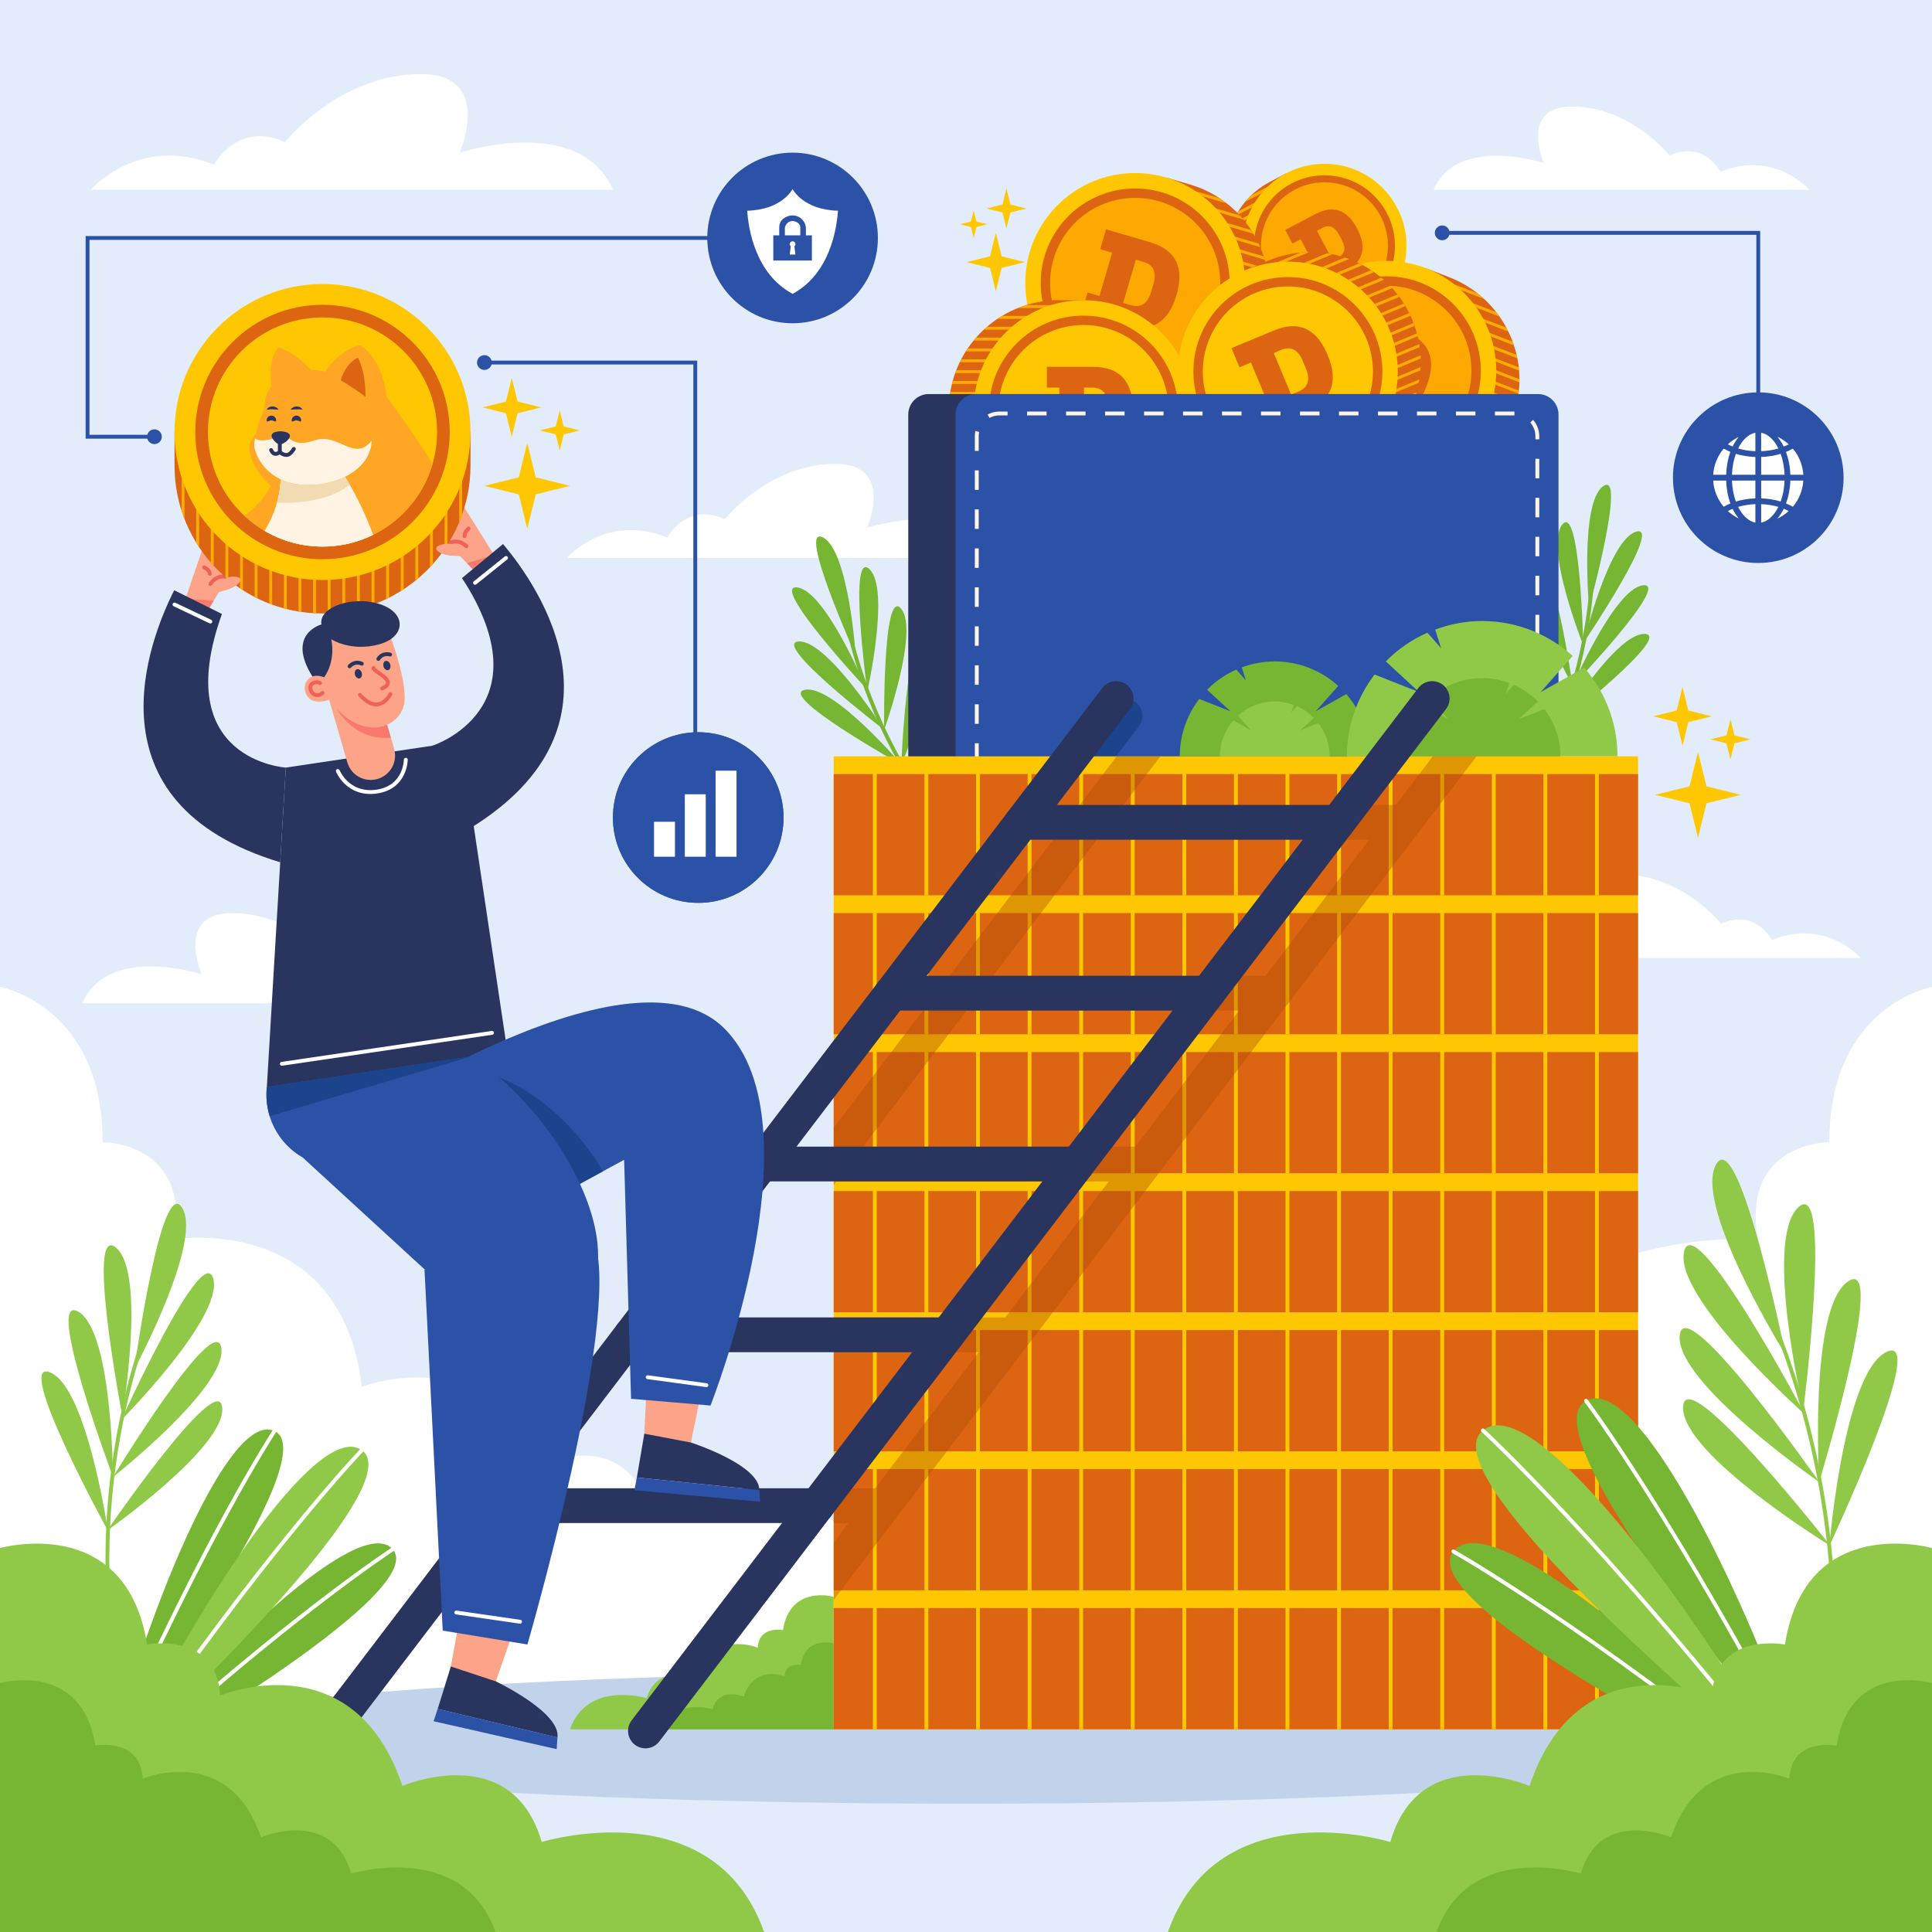 <?xml version="1.0" encoding="utf-8"?>
<!-- Generator: Adobe Illustrator 27.5.0, SVG Export Plug-In . SVG Version: 6.00 Build 0)  -->
<svg version="1.1" xmlns="http://www.w3.org/2000/svg" xmlns:xlink="http://www.w3.org/1999/xlink" x="0px" y="0px"
	 viewBox="0 0 500 500" style="enable-background:new 0 0 500 500;" xml:space="preserve">
<g id="BACKGROUND">
	<rect x="0" style="fill:#E3ECFB;" width="500" height="500"/>
</g>
<g id="OBJECTS">
	<g>
		<g>
			<path style="fill:#FFFFFF;" d="M473.436,295.596c0,0-22.895-0.081-18.496,25.158c0,0-106.374-9.437-106.374,127.213H500V255.426
				C500,255.426,473.436,260.106,473.436,295.596z"/>
			<path style="fill:#FFFFFF;" d="M167.634,388.643c-8.217-19.548-28.293-9.233-28.293-9.233
				c-13.021-33.377-45.699-20.486-45.699-20.486c-5.359-45.438-48.582-38.17-48.582-38.17c4.4-25.239-18.496-25.158-18.496-25.158
				c0-35.489-26.564-40.17-26.564-40.17v192.541h151.434l74.97-0.491v-38.055C217.126,376.182,167.634,388.643,167.634,388.643z"/>
		</g>
		<g>
			<g>
				<path style="fill:#FFFFFF;" d="M224.393,136.586c0,0,7.244-16.545-8.221-16.545c-17.19,0-28.586,14.322-28.586,14.322
					c-10.04-4.543-14.908,4.775-14.908,4.775c-15.821-6.461-25.992,5.262-25.992,5.262h109.963
					C249.651,128.291,224.393,136.586,224.393,136.586z"/>
			</g>
			<g>
				<path style="fill:#FFFFFF;" d="M52.204,252.156c0,0-6.939-15.85,7.875-15.85c16.467,0,27.385,13.72,27.385,13.72
					c9.618-4.352,14.281,4.574,14.281,4.574c15.156-6.19,24.899,5.04,24.899,5.04H21.304
					C28.007,244.21,52.204,252.156,52.204,252.156z"/>
			</g>
			<g>
				<path style="fill:#FFFFFF;" d="M118.977,39.507c0,0,8.903-20.337-10.105-20.337c-21.129,0-35.137,17.604-35.137,17.604
					c-12.341-5.584-18.324,5.869-18.324,5.869c-19.446-7.942-31.948,6.467-31.948,6.467h135.161
					C150.023,29.311,118.977,39.507,118.977,39.507z"/>
			</g>
			<g>
				<path style="fill:#FFFFFF;" d="M399.538,42.203c0,0-6.404-14.628,7.268-14.628c15.197,0,25.273,12.662,25.273,12.662
					c8.876-4.016,13.18,4.221,13.18,4.221c13.987-5.712,22.979,4.652,22.979,4.652h-97.218
					C377.207,34.869,399.538,42.203,399.538,42.203z"/>
			</g>
			<g>
				<path style="fill:#FFFFFF;" d="M412.867,241.022c0,0-6.404-14.628,7.268-14.628c15.197,0,25.273,12.662,25.273,12.662
					c8.876-4.016,13.18,4.221,13.18,4.221c13.987-5.712,22.979,4.652,22.979,4.652H384.35
					C390.536,233.689,412.867,241.022,412.867,241.022z"/>
			</g>
		</g>
		<g>
			<g>
				<path style="fill:none;stroke:#77B633;stroke-miterlimit:10;" d="M257.459,228.072c0,0-30.3-24.359-39.129-71.182"/>
				<path style="fill:#77B633;" d="M221.465,169.624c0,0-1.825-27.082-8.46-30.52C206.083,135.517,221.465,169.624,221.465,169.624z
					"/>
				<path style="fill:#77B633;" d="M224.457,178.975c0,0,5.96-26.481,0.578-31.666C219.42,141.9,224.457,178.975,224.457,178.975z"
					/>
				<path style="fill:#77B633;" d="M228.819,188.92c0,0,9.133-25.561,4.421-31.361C228.324,151.507,228.819,188.92,228.819,188.92z"
					/>
				<path style="fill:#77B633;" d="M233.239,198.048c0,0,10.5-25.03,6.108-31.076C234.765,160.663,233.239,198.048,233.239,198.048z
					"/>
				<path style="fill:#77B633;" d="M224.215,178.242c0,0-10.4-25.072-17.786-26.205
					C198.723,150.855,224.215,178.242,224.215,178.242z"/>
				<path style="fill:#77B633;" d="M228.775,188.846c0,0-14.469-22.965-21.941-22.84
					C199.039,166.137,228.775,188.846,228.775,188.846z"/>
				<path style="fill:#77B633;" d="M233.388,197.959c0,0-17.604-20.66-24.981-19.468
					C200.711,179.736,233.388,197.959,233.388,197.959z"/>
			</g>
			<g>
				<path style="fill:none;stroke:#77B633;stroke-miterlimit:10;" d="M384.817,220.68c0,0,26.128-28.788,27.544-76.415"/>
				<path style="fill:#77B633;" d="M411.252,157.332c0,0-2.423-27.035,3.594-31.466
					C421.124,121.242,411.252,157.332,411.252,157.332z"/>
				<path style="fill:#77B633;" d="M409.755,167.036c0,0-10.018-25.227-5.511-31.188
					C408.946,129.629,409.755,167.036,409.755,167.036z"/>
				<path style="fill:#77B633;" d="M406.998,177.539c0,0-13.009-23.823-9.26-30.287C401.65,140.507,406.998,177.539,406.998,177.539
					z"/>
				<path style="fill:#77B633;" d="M404.057,187.245c0,0-14.277-23.085-10.882-29.743
					C396.716,150.556,404.057,187.245,404.057,187.245z"/>
				<path style="fill:#77B633;" d="M409.879,166.274c0,0,6.361-26.387,13.48-28.659
					C430.787,135.245,409.879,166.274,409.879,166.274z"/>
				<path style="fill:#77B633;" d="M407.029,177.459c0,0,10.709-24.941,18.109-25.983
					C432.859,150.389,407.029,177.459,407.029,177.459z"/>
				<path style="fill:#77B633;" d="M403.895,187.181c0,0,14.165-23.154,21.638-23.127
					C433.329,164.082,403.895,187.181,403.895,187.181z"/>
			</g>
		</g>
		<g>
			<g>
				<g>
					<g>
						<g>
							<path style="fill:#DD6512;" d="M348.398,84.62l4.244-2.231l-19.744-37.563l-4.244,2.231
								c-10.373,5.452-14.362,18.281-8.909,28.654C325.197,86.083,338.026,90.072,348.398,84.62z"/>
						</g>
						<g>
							<defs>
								<path id="SVGID_1_" d="M348.398,84.62l4.244-2.231l-19.744-37.563l-4.244,2.231c-10.373,5.452-14.362,18.281-8.909,28.654
									C325.197,86.083,338.026,90.072,348.398,84.62z"/>
							</defs>
							<clipPath id="SVGID_00000004504438293932607420000014731824586460993461_">
								<use xlink:href="#SVGID_1_"  style="overflow:visible;"/>
							</clipPath>
							<g style="clip-path:url(#SVGID_00000004504438293932607420000014731824586460993461_);">
								
									<line style="fill:none;stroke:#FEAC01;stroke-width:0.75;stroke-miterlimit:10;" x1="351.984" y1="81.136" x2="320.755" y2="97.551"/>
								
									<line style="fill:none;stroke:#FEAC01;stroke-width:0.75;stroke-miterlimit:10;" x1="351.009" y1="79.282" x2="319.78" y2="95.697"/>
								
									<line style="fill:none;stroke:#FEAC01;stroke-width:0.75;stroke-miterlimit:10;" x1="350.035" y1="77.428" x2="318.806" y2="93.843"/>
								
									<line style="fill:none;stroke:#FEAC01;stroke-width:0.75;stroke-miterlimit:10;" x1="349.06" y1="75.574" x2="317.831" y2="91.989"/>
								
									<line style="fill:none;stroke:#FEAC01;stroke-width:0.75;stroke-miterlimit:10;" x1="348.086" y1="73.72" x2="316.856" y2="90.135"/>
								
									<line style="fill:none;stroke:#FEAC01;stroke-width:0.75;stroke-miterlimit:10;" x1="347.111" y1="71.866" x2="315.882" y2="88.281"/>
								
									<line style="fill:none;stroke:#FEAC01;stroke-width:0.75;stroke-miterlimit:10;" x1="346.137" y1="70.012" x2="314.907" y2="86.427"/>
								
									<line style="fill:none;stroke:#FEAC01;stroke-width:0.75;stroke-miterlimit:10;" x1="345.162" y1="68.158" x2="313.933" y2="84.573"/>
								
									<line style="fill:none;stroke:#FEAC01;stroke-width:0.75;stroke-miterlimit:10;" x1="344.188" y1="66.304" x2="312.958" y2="82.719"/>
								
									<line style="fill:none;stroke:#FEAC01;stroke-width:0.75;stroke-miterlimit:10;" x1="343.213" y1="64.45" x2="311.984" y2="80.865"/>
								
									<line style="fill:none;stroke:#FEAC01;stroke-width:0.75;stroke-miterlimit:10;" x1="342.239" y1="62.596" x2="311.009" y2="79.011"/>
								
									<line style="fill:none;stroke:#FEAC01;stroke-width:0.75;stroke-miterlimit:10;" x1="341.264" y1="60.742" x2="310.035" y2="77.157"/>
								
									<line style="fill:none;stroke:#FEAC01;stroke-width:0.75;stroke-miterlimit:10;" x1="340.29" y1="58.888" x2="309.06" y2="75.303"/>
								
									<line style="fill:none;stroke:#FEAC01;stroke-width:0.75;stroke-miterlimit:10;" x1="339.315" y1="57.034" x2="308.086" y2="73.449"/>
								
									<line style="fill:none;stroke:#FEAC01;stroke-width:0.75;stroke-miterlimit:10;" x1="338.341" y1="55.18" x2="307.111" y2="71.595"/>
								
									<line style="fill:none;stroke:#FEAC01;stroke-width:0.75;stroke-miterlimit:10;" x1="337.366" y1="53.326" x2="306.137" y2="69.741"/>
								
									<line style="fill:none;stroke:#FEAC01;stroke-width:0.75;stroke-miterlimit:10;" x1="336.392" y1="51.472" x2="305.162" y2="67.887"/>
								
									<line style="fill:none;stroke:#FEAC01;stroke-width:0.75;stroke-miterlimit:10;" x1="335.417" y1="49.618" x2="304.188" y2="66.033"/>
								
									<line style="fill:none;stroke:#FEAC01;stroke-width:0.75;stroke-miterlimit:10;" x1="334.443" y1="47.764" x2="303.213" y2="64.179"/>
								
									<line style="fill:none;stroke:#FEAC01;stroke-width:0.75;stroke-miterlimit:10;" x1="333.468" y1="45.91" x2="302.239" y2="62.325"/>
							</g>
						</g>
						<g>
							<circle style="fill:#FEC701;" cx="342.77" cy="63.607" r="21.218"/>
						</g>
						<g>
							<circle style="fill:#DD6512;" cx="342.77" cy="63.607" r="18.238"/>
						</g>
						<g>
							<circle style="fill:#FEA901;" cx="342.77" cy="63.607" r="16.423"/>
						</g>
					</g>
				</g>
				<path style="fill:#DD6512;" d="M340.44,55.392l-1.471,0.773l-4.222,2.219l-2.127,1.118l1.865,3.548l2.127-1.118l4.046,7.698
					l-2.127,1.118l1.865,3.548l2.127-1.118l4.222-2.219l1.471-0.773c4.598-2.417,5.601-6.091,3.009-11.022
					C348.633,54.232,345.038,52.975,340.44,55.392z M347.246,62.078c1.123,2.136,0.799,3.669-0.971,4.6l-1.395,0.733l-4.046-7.698
					l1.395-0.733c1.77-0.93,3.217-0.328,4.34,1.808L347.246,62.078z"/>
			</g>
			<g>
				<g>
					<g>
						<g>
							<path style="fill:#DD6512;" d="M354.565,124.807l-5.998-2.31l20.447-53.087l5.998,2.31
								c14.659,5.646,21.966,22.108,16.32,36.767C385.685,123.147,369.224,130.453,354.565,124.807z"/>
						</g>
						<g>
							<defs>
								<path id="SVGID_00000170972354103283922590000001718416768119402394_" d="M354.565,124.807l-5.998-2.31l20.447-53.087
									l5.998,2.31c14.659,5.646,21.966,22.108,16.32,36.767C385.685,123.147,369.224,130.453,354.565,124.807z"/>
							</defs>
							<clipPath id="SVGID_00000106839102398655821440000010606430996480336792_">
								<use xlink:href="#SVGID_00000170972354103283922590000001718416768119402394_"  style="overflow:visible;"/>
							</clipPath>
							<g style="clip-path:url(#SVGID_00000106839102398655821440000010606430996480336792_);">
								
									<line style="fill:none;stroke:#FEAC01;stroke-width:0.75;stroke-miterlimit:10;" x1="349.248" y1="120.726" x2="393.384" y2="137.726"/>
								
									<line style="fill:none;stroke:#FEAC01;stroke-width:0.75;stroke-miterlimit:10;" x1="350.258" y1="118.106" x2="394.393" y2="135.106"/>
								
									<line style="fill:none;stroke:#FEAC01;stroke-width:0.75;stroke-miterlimit:10;" x1="351.267" y1="115.486" x2="395.403" y2="132.486"/>
								
									<line style="fill:none;stroke:#FEAC01;stroke-width:0.75;stroke-miterlimit:10;" x1="352.276" y1="112.866" x2="396.412" y2="129.865"/>
								
									<line style="fill:none;stroke:#FEAC01;stroke-width:0.75;stroke-miterlimit:10;" x1="353.285" y1="110.245" x2="397.421" y2="127.245"/>
								
									<line style="fill:none;stroke:#FEAC01;stroke-width:0.75;stroke-miterlimit:10;" x1="354.294" y1="107.625" x2="398.43" y2="124.625"/>
								
									<line style="fill:none;stroke:#FEAC01;stroke-width:0.75;stroke-miterlimit:10;" x1="355.304" y1="105.005" x2="399.439" y2="122.005"/>
								
									<line style="fill:none;stroke:#FEAC01;stroke-width:0.75;stroke-miterlimit:10;" x1="356.313" y1="102.385" x2="400.449" y2="119.385"/>
								
									<line style="fill:none;stroke:#FEAC01;stroke-width:0.75;stroke-miterlimit:10;" x1="357.322" y1="99.765" x2="401.458" y2="116.764"/>
								
									<line style="fill:none;stroke:#FEAC01;stroke-width:0.75;stroke-miterlimit:10;" x1="358.331" y1="97.144" x2="402.467" y2="114.144"/>
								
									<line style="fill:none;stroke:#FEAC01;stroke-width:0.75;stroke-miterlimit:10;" x1="359.341" y1="94.524" x2="403.476" y2="111.524"/>
								
									<line style="fill:none;stroke:#FEAC01;stroke-width:0.75;stroke-miterlimit:10;" x1="360.35" y1="91.904" x2="404.486" y2="108.904"/>
								
									<line style="fill:none;stroke:#FEAC01;stroke-width:0.75;stroke-miterlimit:10;" x1="361.359" y1="89.284" x2="405.495" y2="106.284"/>
								
									<line style="fill:none;stroke:#FEAC01;stroke-width:0.75;stroke-miterlimit:10;" x1="362.368" y1="86.664" x2="406.504" y2="103.663"/>
								
									<line style="fill:none;stroke:#FEAC01;stroke-width:0.75;stroke-miterlimit:10;" x1="363.377" y1="84.043" x2="407.513" y2="101.043"/>
								
									<line style="fill:none;stroke:#FEAC01;stroke-width:0.75;stroke-miterlimit:10;" x1="364.387" y1="81.423" x2="408.522" y2="98.423"/>
								
									<line style="fill:none;stroke:#FEAC01;stroke-width:0.75;stroke-miterlimit:10;" x1="365.396" y1="78.803" x2="409.532" y2="95.803"/>
								
									<line style="fill:none;stroke:#FEAC01;stroke-width:0.75;stroke-miterlimit:10;" x1="366.405" y1="76.183" x2="410.541" y2="93.183"/>
								
									<line style="fill:none;stroke:#FEAC01;stroke-width:0.75;stroke-miterlimit:10;" x1="367.414" y1="73.563" x2="411.55" y2="90.562"/>
								
									<line style="fill:none;stroke:#FEAC01;stroke-width:0.75;stroke-miterlimit:10;" x1="368.424" y1="70.942" x2="412.559" y2="87.942"/>
							</g>
						</g>
						<g>
							<circle style="fill:#FEC701;" cx="358.79" cy="95.953" r="28.444"/>
						</g>
						<g>
							<circle style="fill:#DD6512;" cx="358.79" cy="95.953" r="24.449"/>
						</g>
						<g>
							<circle style="fill:#FEA901;" cx="358.79" cy="95.953" r="22.017"/>
						</g>
					</g>
				</g>
				<path style="fill:#DD6512;" d="M363.469,85.751l-2.079-0.801l-5.967-2.298l-3.006-1.158l-1.931,5.014l3.006,1.158l-4.19,10.879
					l-3.006-1.158l-1.931,5.014l3.006,1.158l5.967,2.298l2.079,0.801c6.498,2.503,11.09,0.27,13.774-6.699
					C371.875,92.99,369.967,88.254,363.469,85.751z M362.737,98.52c-1.163,3.019-2.995,4.046-5.497,3.082l-1.972-0.759l4.19-10.879
					l1.972,0.759c2.502,0.964,3.171,2.955,2.009,5.973L362.737,98.52z"/>
			</g>
			<g>
				<g>
					<g>
						<g>
							<path style="fill:#DD6512;" d="M291.962,102.333l-6.169-1.806l15.983-54.597l6.169,1.806
								c15.077,4.414,23.72,20.214,19.307,35.29C322.839,98.103,307.039,106.747,291.962,102.333z"/>
						</g>
						<g>
							<defs>
								<path id="SVGID_00000108997404518502600530000002109374140554968725_" d="M291.962,102.333l-6.169-1.806l15.983-54.597
									l6.169,1.806c15.077,4.414,23.72,20.214,19.307,35.29C322.839,98.103,307.039,106.747,291.962,102.333z"/>
							</defs>
							<clipPath id="SVGID_00000014597823955539570840000008656397558986990734_">
								<use xlink:href="#SVGID_00000108997404518502600530000002109374140554968725_"  style="overflow:visible;"/>
							</clipPath>
							<g style="clip-path:url(#SVGID_00000014597823955539570840000008656397558986990734_);">
								
									<line style="fill:none;stroke:#FEAC01;stroke-width:0.75;stroke-miterlimit:10;" x1="286.327" y1="98.707" x2="331.718" y2="111.995"/>
								
									<line style="fill:none;stroke:#FEAC01;stroke-width:0.75;stroke-miterlimit:10;" x1="287.116" y1="96.012" x2="332.507" y2="109.3"/>
								
									<line style="fill:none;stroke:#FEAC01;stroke-width:0.75;stroke-miterlimit:10;" x1="287.905" y1="93.317" x2="333.296" y2="106.606"/>
								
									<line style="fill:none;stroke:#FEAC01;stroke-width:0.75;stroke-miterlimit:10;" x1="288.693" y1="90.622" x2="334.085" y2="103.911"/>
								
									<line style="fill:none;stroke:#FEAC01;stroke-width:0.75;stroke-miterlimit:10;" x1="289.482" y1="87.928" x2="334.874" y2="101.216"/>
								
									<line style="fill:none;stroke:#FEAC01;stroke-width:0.75;stroke-miterlimit:10;" x1="290.271" y1="85.233" x2="335.663" y2="98.521"/>
								
									<line style="fill:none;stroke:#FEAC01;stroke-width:0.75;stroke-miterlimit:10;" x1="291.06" y1="82.538" x2="336.452" y2="95.827"/>
								
									<line style="fill:none;stroke:#FEAC01;stroke-width:0.75;stroke-miterlimit:10;" x1="291.849" y1="79.843" x2="337.24" y2="93.132"/>
								
									<line style="fill:none;stroke:#FEAC01;stroke-width:0.75;stroke-miterlimit:10;" x1="292.638" y1="77.149" x2="338.029" y2="90.437"/>
								
									<line style="fill:none;stroke:#FEAC01;stroke-width:0.75;stroke-miterlimit:10;" x1="293.427" y1="74.454" x2="338.818" y2="87.742"/>
								
									<line style="fill:none;stroke:#FEAC01;stroke-width:0.75;stroke-miterlimit:10;" x1="294.216" y1="71.759" x2="339.607" y2="85.048"/>
								
									<line style="fill:none;stroke:#FEAC01;stroke-width:0.75;stroke-miterlimit:10;" x1="295.005" y1="69.064" x2="340.396" y2="82.353"/>
								
									<line style="fill:none;stroke:#FEAC01;stroke-width:0.75;stroke-miterlimit:10;" x1="295.793" y1="66.37" x2="341.185" y2="79.658"/>
								
									<line style="fill:none;stroke:#FEAC01;stroke-width:0.75;stroke-miterlimit:10;" x1="296.582" y1="63.675" x2="341.974" y2="76.963"/>
								
									<line style="fill:none;stroke:#FEAC01;stroke-width:0.75;stroke-miterlimit:10;" x1="297.371" y1="60.98" x2="342.763" y2="74.269"/>
								
									<line style="fill:none;stroke:#FEAC01;stroke-width:0.75;stroke-miterlimit:10;" x1="298.16" y1="58.285" x2="343.552" y2="71.574"/>
								
									<line style="fill:none;stroke:#FEAC01;stroke-width:0.75;stroke-miterlimit:10;" x1="298.949" y1="55.591" x2="344.34" y2="68.879"/>
								
									<line style="fill:none;stroke:#FEAC01;stroke-width:0.75;stroke-miterlimit:10;" x1="299.738" y1="52.896" x2="345.129" y2="66.184"/>
								
									<line style="fill:none;stroke:#FEAC01;stroke-width:0.75;stroke-miterlimit:10;" x1="300.527" y1="50.201" x2="345.918" y2="63.49"/>
								
									<line style="fill:none;stroke:#FEAC01;stroke-width:0.75;stroke-miterlimit:10;" x1="301.316" y1="47.506" x2="346.707" y2="60.795"/>
							</g>
						</g>
						<g>
							<circle style="fill:#FEC701;" cx="293.785" cy="73.229" r="28.444"/>
						</g>
						<g>
							<circle style="fill:#DD6512;" cx="293.785" cy="73.229" r="24.449"/>
						</g>
						<g>
							<circle style="fill:#FEA901;" cx="293.785" cy="73.229" r="22.017"/>
						</g>
					</g>
				</g>
				<path style="fill:#DD6512;" d="M297.604,62.674l-2.138-0.626l-6.137-1.797l-3.092-0.905l-1.51,5.157l3.092,0.905l-3.276,11.189
					l-3.092-0.905l-1.51,5.157l3.092,0.905l6.137,1.797l2.138,0.626c6.683,1.956,11.074-0.649,13.173-7.816
					C306.58,69.193,304.287,64.631,297.604,62.674z M297.931,75.46c-0.909,3.105-2.65,4.28-5.223,3.527l-2.028-0.594l3.275-11.189
					l2.028,0.594c2.573,0.753,3.405,2.682,2.496,5.787L297.931,75.46z"/>
			</g>
			<g>
				<g>
					<g>
						<g>
							<path style="fill:#DD6512;" d="M350.161,119.949l-5.935,2.468L322.38,69.891l5.935-2.468
								c14.505-6.033,31.154,0.835,37.186,15.34C371.534,97.267,364.666,113.916,350.161,119.949z"/>
						</g>
						<g>
							<defs>
								<path id="SVGID_00000119111226959804983430000015500953721768331437_" d="M350.161,119.949l-5.935,2.468L322.38,69.891
									l5.935-2.468c14.505-6.033,31.154,0.835,37.186,15.34C371.534,97.267,364.666,113.916,350.161,119.949z"/>
							</defs>
							<clipPath id="SVGID_00000137820201220795047560000018251138684331631249_">
								<use xlink:href="#SVGID_00000119111226959804983430000015500953721768331437_"  style="overflow:visible;"/>
							</clipPath>
							<g style="clip-path:url(#SVGID_00000137820201220795047560000018251138684331631249_);">
								
									<line style="fill:none;stroke:#FEAC01;stroke-width:0.75;stroke-miterlimit:10;" x1="343.498" y1="120.666" x2="387.168" y2="102.503"/>
								
									<line style="fill:none;stroke:#FEAC01;stroke-width:0.75;stroke-miterlimit:10;" x1="342.42" y1="118.073" x2="386.09" y2="99.91"/>
								
									<line style="fill:none;stroke:#FEAC01;stroke-width:0.75;stroke-miterlimit:10;" x1="341.342" y1="115.481" x2="385.012" y2="97.318"/>
								
									<line style="fill:none;stroke:#FEAC01;stroke-width:0.75;stroke-miterlimit:10;" x1="340.263" y1="112.888" x2="383.933" y2="94.725"/>
								
									<line style="fill:none;stroke:#FEAC01;stroke-width:0.75;stroke-miterlimit:10;" x1="339.185" y1="110.296" x2="382.855" y2="92.133"/>
								
									<line style="fill:none;stroke:#FEAC01;stroke-width:0.75;stroke-miterlimit:10;" x1="338.107" y1="107.703" x2="381.777" y2="89.54"/>
								
									<line style="fill:none;stroke:#FEAC01;stroke-width:0.75;stroke-miterlimit:10;" x1="337.028" y1="105.11" x2="380.698" y2="86.948"/>
								
									<line style="fill:none;stroke:#FEAC01;stroke-width:0.75;stroke-miterlimit:10;" x1="335.95" y1="102.518" x2="379.62" y2="84.355"/>
								
									<line style="fill:none;stroke:#FEAC01;stroke-width:0.75;stroke-miterlimit:10;" x1="334.872" y1="99.925" x2="378.542" y2="81.762"/>
								
									<line style="fill:none;stroke:#FEAC01;stroke-width:0.75;stroke-miterlimit:10;" x1="333.794" y1="97.333" x2="377.464" y2="79.17"/>
								
									<line style="fill:none;stroke:#FEAC01;stroke-width:0.75;stroke-miterlimit:10;" x1="332.715" y1="94.74" x2="376.385" y2="76.577"/>
								
									<line style="fill:none;stroke:#FEAC01;stroke-width:0.75;stroke-miterlimit:10;" x1="331.637" y1="92.148" x2="375.307" y2="73.985"/>
								
									<line style="fill:none;stroke:#FEAC01;stroke-width:0.75;stroke-miterlimit:10;" x1="330.559" y1="89.555" x2="374.229" y2="71.392"/>
								
									<line style="fill:none;stroke:#FEAC01;stroke-width:0.75;stroke-miterlimit:10;" x1="329.48" y1="86.963" x2="373.151" y2="68.8"/>
								
									<line style="fill:none;stroke:#FEAC01;stroke-width:0.75;stroke-miterlimit:10;" x1="328.402" y1="84.37" x2="372.072" y2="66.207"/>
								
									<line style="fill:none;stroke:#FEAC01;stroke-width:0.75;stroke-miterlimit:10;" x1="327.324" y1="81.777" x2="370.994" y2="63.615"/>
								
									<line style="fill:none;stroke:#FEAC01;stroke-width:0.75;stroke-miterlimit:10;" x1="326.246" y1="79.185" x2="369.916" y2="61.022"/>
								
									<line style="fill:none;stroke:#FEAC01;stroke-width:0.75;stroke-miterlimit:10;" x1="325.167" y1="76.592" x2="368.837" y2="58.429"/>
								
									<line style="fill:none;stroke:#FEAC01;stroke-width:0.75;stroke-miterlimit:10;" x1="324.089" y1="74" x2="367.759" y2="55.837"/>
								
									<line style="fill:none;stroke:#FEAC01;stroke-width:0.75;stroke-miterlimit:10;" x1="323.011" y1="71.407" x2="366.681" y2="53.244"/>
							</g>
						</g>
						<g>
							<circle style="fill:#FEC701;" cx="333.303" cy="96.154" r="28.444"/>
						</g>
						<g>
							<circle style="fill:#DD6512;" cx="333.303" cy="96.154" r="24.449"/>
						</g>
						<g>
							<circle style="fill:#FEC701;" cx="333.303" cy="96.154" r="22.017"/>
						</g>
					</g>
				</g>
				<path style="fill:#DD6512;" d="M329.647,85.542l-2.057,0.856l-5.904,2.456l-2.975,1.237l2.063,4.961l2.975-1.237l4.477,10.764
					l-2.975,1.237l2.063,4.961l2.975-1.237l5.904-2.456l2.057-0.856c6.43-2.674,8.211-7.459,5.343-14.355
					C340.726,84.978,336.077,82.868,329.647,85.542z M337.931,95.287c1.242,2.987,0.625,4.995-1.85,6.025l-1.951,0.811
					l-4.477-10.764l1.951-0.811c2.475-1.029,4.335-0.051,5.577,2.936L337.931,95.287z"/>
			</g>
			<g>
				<g>
					<g>
						<g>
							<path style="fill:#DD6512;" d="M273.986,134.577h6.428V77.689h-6.428c-15.709,0-28.444,12.735-28.444,28.444
								C245.542,121.842,258.277,134.577,273.986,134.577z"/>
						</g>
						<g>
							<defs>
								<path id="SVGID_00000019667366125743620410000008349344149563696556_" d="M273.986,134.577h6.428V77.689h-6.428
									c-15.709,0-28.444,12.735-28.444,28.444C245.542,121.842,258.277,134.577,273.986,134.577z"/>
							</defs>
							<clipPath id="SVGID_00000106127331591383344380000005667035710529877380_">
								<use xlink:href="#SVGID_00000019667366125743620410000008349344149563696556_"  style="overflow:visible;"/>
							</clipPath>
							<g style="clip-path:url(#SVGID_00000106127331591383344380000005667035710529877380_);">
								
									<line style="fill:none;stroke:#FEAC01;stroke-width:0.75;stroke-miterlimit:10;" x1="280.414" y1="132.68" x2="233.117" y2="132.68"/>
								
									<line style="fill:none;stroke:#FEAC01;stroke-width:0.75;stroke-miterlimit:10;" x1="280.414" y1="129.872" x2="233.117" y2="129.872"/>
								
									<line style="fill:none;stroke:#FEAC01;stroke-width:0.75;stroke-miterlimit:10;" x1="280.414" y1="127.065" x2="233.117" y2="127.065"/>
								
									<line style="fill:none;stroke:#FEAC01;stroke-width:0.75;stroke-miterlimit:10;" x1="280.414" y1="124.257" x2="233.117" y2="124.257"/>
								
									<line style="fill:none;stroke:#FEAC01;stroke-width:0.75;stroke-miterlimit:10;" x1="280.414" y1="121.449" x2="233.117" y2="121.449"/>
								
									<line style="fill:none;stroke:#FEAC01;stroke-width:0.75;stroke-miterlimit:10;" x1="280.414" y1="118.641" x2="233.117" y2="118.641"/>
								
									<line style="fill:none;stroke:#FEAC01;stroke-width:0.75;stroke-miterlimit:10;" x1="280.414" y1="115.833" x2="233.117" y2="115.833"/>
								
									<line style="fill:none;stroke:#FEAC01;stroke-width:0.75;stroke-miterlimit:10;" x1="280.414" y1="113.025" x2="233.117" y2="113.025"/>
								
									<line style="fill:none;stroke:#FEAC01;stroke-width:0.75;stroke-miterlimit:10;" x1="280.414" y1="110.217" x2="233.117" y2="110.217"/>
								
									<line style="fill:none;stroke:#FEAC01;stroke-width:0.75;stroke-miterlimit:10;" x1="280.414" y1="107.41" x2="233.117" y2="107.41"/>
								
									<line style="fill:none;stroke:#FEAC01;stroke-width:0.75;stroke-miterlimit:10;" x1="280.414" y1="104.602" x2="233.117" y2="104.602"/>
								
									<line style="fill:none;stroke:#FEAC01;stroke-width:0.75;stroke-miterlimit:10;" x1="280.414" y1="101.794" x2="233.117" y2="101.794"/>
								
									<line style="fill:none;stroke:#FEAC01;stroke-width:0.75;stroke-miterlimit:10;" x1="280.414" y1="98.986" x2="233.117" y2="98.986"/>
								
									<line style="fill:none;stroke:#FEAC01;stroke-width:0.75;stroke-miterlimit:10;" x1="280.414" y1="96.178" x2="233.117" y2="96.178"/>
								
									<line style="fill:none;stroke:#FEAC01;stroke-width:0.75;stroke-miterlimit:10;" x1="280.414" y1="93.37" x2="233.117" y2="93.37"/>
								
									<line style="fill:none;stroke:#FEAC01;stroke-width:0.75;stroke-miterlimit:10;" x1="280.414" y1="90.562" x2="233.117" y2="90.562"/>
								
									<line style="fill:none;stroke:#FEAC01;stroke-width:0.75;stroke-miterlimit:10;" x1="280.414" y1="87.755" x2="233.117" y2="87.755"/>
								
									<line style="fill:none;stroke:#FEAC01;stroke-width:0.75;stroke-miterlimit:10;" x1="280.414" y1="84.947" x2="233.117" y2="84.947"/>
								
									<line style="fill:none;stroke:#FEAC01;stroke-width:0.75;stroke-miterlimit:10;" x1="280.414" y1="82.139" x2="233.117" y2="82.139"/>
								
									<line style="fill:none;stroke:#FEAC01;stroke-width:0.75;stroke-miterlimit:10;" x1="280.414" y1="79.331" x2="233.117" y2="79.331"/>
							</g>
						</g>
						<g>
							<path style="fill:#FEC701;" d="M251.97,106.133c0-15.709,12.735-28.444,28.444-28.444s28.444,12.735,28.444,28.444
								s-12.735,28.444-28.444,28.444S251.97,121.842,251.97,106.133z"/>
						</g>
						<g>
							<circle style="fill:#DD6512;" cx="280.414" cy="106.133" r="24.449"/>
						</g>
						<g>
							<path style="fill:#FEC701;" d="M258.397,106.133c0-12.159,9.857-22.017,22.017-22.017c12.159,0,22.017,9.857,22.017,22.017
								s-9.857,22.017-22.017,22.017C268.254,128.15,258.397,118.292,258.397,106.133z"/>
						</g>
					</g>
				</g>
				<path style="fill:#DD6512;" d="M282.773,94.931h-2.228h-6.395h-3.222v5.373h3.222v11.658h-3.222v5.373h3.222h6.395h2.228
					c6.963,0,10.446-3.734,10.446-11.202C293.219,98.665,289.736,94.931,282.773,94.931z M286.679,107.11
					c0,3.235-1.341,4.852-4.022,4.852h-2.113v-11.658h2.113c2.681,0,4.022,1.618,4.022,4.852V107.11z"/>
			</g>
			<g>
				<g>
					<path style="fill:#29355E;" d="M385.8,209.157H240.348c-2.922,0-5.291-2.369-5.291-5.291v-96.591
						c0-2.922,2.369-5.291,5.291-5.291H385.8c2.922,0,5.291,2.369,5.291,5.291v96.591
						C391.091,206.789,388.722,209.157,385.8,209.157z"/>
					<path style="fill:#2C52A8;" d="M398.05,209.157H252.597c-2.922,0-5.291-2.369-5.291-5.291v-96.591
						c0-2.922,2.369-5.291,5.291-5.291H398.05c2.922,0,5.291,2.369,5.291,5.291v96.591
						C403.34,206.789,400.972,209.157,398.05,209.157z"/>
					<path style="fill:#1B448C;" d="M375.686,181.699c-1.977-1.507-4.8-1.126-6.307,0.852l-23.068,30.271h-70.484l18.911-24.816
						c1.507-1.977,1.125-4.8-0.852-6.307c-1.976-1.507-4.8-1.126-6.307,0.852l-23.705,31.108h93.114l19.548-25.652
						C378.044,186.029,377.662,183.205,375.686,181.699z"/>
					<g>
						<path style="fill:none;stroke:#FFF4E4;stroke-miterlimit:10;stroke-dasharray:5.045,5.045;" d="M258.676,204.142
							c-3.247,0-5.888-2.641-5.888-5.888v-85.365c0-3.247,2.641-5.889,5.888-5.889h133.295c3.247,0,5.889,2.641,5.889,5.889v85.365
							c0,3.247-2.641,5.888-5.889,5.888H258.676z"/>
					</g>
				</g>
			</g>
			<g>
				<polygon style="fill:#FEC701;" points="257.72,60.263 256.217,66.337 250.144,67.839 256.217,69.342 257.72,75.416 
					259.223,69.342 265.296,67.839 259.223,66.337 				"/>
				<polygon style="fill:#FEC701;" points="251.982,54.486 251.278,57.331 248.433,58.035 251.278,58.739 251.982,61.584 
					252.685,58.739 255.53,58.035 252.685,57.331 				"/>
				<polygon style="fill:#FEC701;" points="260.461,48.773 259.432,52.934 255.271,53.963 259.432,54.992 260.461,59.153 
					261.49,54.992 265.651,53.963 261.49,52.934 				"/>
			</g>
		</g>
		<g>
			<g>
				<path style="fill:#77B633;" d="M348.414,179.63l-7.915,4.456l5.828-6.572c-4.355-3.929-10.104-6.341-16.432-6.341
					c-3.002,0-5.866,0.565-8.526,1.551l1.071,3.383l-2.492-2.819c-2.84,1.26-5.399,3.034-7.55,5.217l6.052,5.581l-8.093-3.199
					c-3.143,4.128-5.031,9.264-5.031,14.852h49.134C354.462,189.569,352.171,183.945,348.414,179.63z"/>
				<path style="fill:#90C947;" d="M319.192,186.428l4.575,2.576l-3.369-3.799c2.517-2.271,5.84-3.665,9.497-3.665
					c1.735,0,3.391,0.327,4.928,0.896l-0.619,1.956l1.44-1.63c1.641,0.728,3.121,1.753,4.364,3.015l-3.498,3.226l4.678-1.849
					c1.817,2.386,2.908,5.354,2.908,8.584h-28.399C315.696,192.173,317.02,188.922,319.192,186.428z"/>
			</g>
			<g>
				<path style="fill:#90C947;" d="M409.982,172.776l-11.282,6.352l8.307-9.368c-6.208-5.6-14.403-9.039-23.422-9.039
					c-4.28,0-8.362,0.806-12.152,2.211l1.527,4.823l-3.551-4.019c-4.048,1.796-7.696,4.324-10.762,7.437l8.627,7.956l-11.536-4.559
					c-4.48,5.884-7.171,13.204-7.171,21.171h70.037C418.604,186.944,415.337,178.927,409.982,172.776z"/>
				<path style="fill:#77B633;" d="M368.328,182.467l6.521,3.671l-4.802-5.415c3.588-3.237,8.325-5.225,13.538-5.225
					c2.474,0,4.833,0.466,7.024,1.278l-0.883,2.788l2.053-2.323c2.34,1.038,4.448,2.499,6.22,4.298l-4.986,4.598l6.668-2.635
					c2.59,3.401,4.145,7.632,4.145,12.236h-40.481C363.345,190.656,365.233,186.022,368.328,182.467z"/>
			</g>
		</g>
		<ellipse style="fill:#C1D3EA;" cx="250" cy="449.814" rx="212.868" ry="16.991"/>
		<g>
			<path style="fill:#90C947;" d="M215.763,413.251c0,0-11.258-3.212-13.138,8.613c0,0-6.227-1.181-6.521,4.558
				c0,0-11.901-4.976-16.29,8.074c0,0-9.781-4.189-12.438,5.009c0,0-15.348-4.715-19.864,8.041h68.252v-34.693"/>
			<path style="fill:#77B633;" d="M215.763,425.31c0,0-7.299-2.083-8.518,5.584c0,0-4.038-0.766-4.228,2.955
				c0,0-7.716-3.226-10.562,5.235c0,0-6.342-2.716-8.065,3.248c0,0-9.951-3.057-12.879,5.214h44.252v-22.494"/>
		</g>
		<g>
			<g>
				<rect x="215.763" y="411.573" style="fill:#FEC701;" width="208.169" height="35.972"/>
				<rect x="215.763" y="416.168" style="fill:#DD6512;" width="208.169" height="31.378"/>
				<g>
					<line style="fill:none;stroke:#FEC701;stroke-miterlimit:10;" x1="226.404" y1="413.121" x2="226.404" y2="447.546"/>
					<line style="fill:none;stroke:#FEC701;stroke-miterlimit:10;" x1="239.753" y1="413.121" x2="239.753" y2="447.546"/>
					<line style="fill:none;stroke:#FEC701;stroke-miterlimit:10;" x1="253.102" y1="413.121" x2="253.102" y2="447.546"/>
					<line style="fill:none;stroke:#FEC701;stroke-miterlimit:10;" x1="266.451" y1="413.121" x2="266.451" y2="447.546"/>
					<line style="fill:none;stroke:#FEC701;stroke-miterlimit:10;" x1="279.8" y1="413.121" x2="279.8" y2="447.546"/>
					<line style="fill:none;stroke:#FEC701;stroke-miterlimit:10;" x1="293.149" y1="413.121" x2="293.149" y2="447.546"/>
					<line style="fill:none;stroke:#FEC701;stroke-miterlimit:10;" x1="306.498" y1="413.121" x2="306.498" y2="447.546"/>
					<line style="fill:none;stroke:#FEC701;stroke-miterlimit:10;" x1="319.847" y1="413.121" x2="319.847" y2="447.546"/>
					<line style="fill:none;stroke:#FEC701;stroke-miterlimit:10;" x1="333.196" y1="413.121" x2="333.196" y2="447.546"/>
					<line style="fill:none;stroke:#FEC701;stroke-miterlimit:10;" x1="346.545" y1="413.121" x2="346.545" y2="447.546"/>
					<line style="fill:none;stroke:#FEC701;stroke-miterlimit:10;" x1="359.895" y1="413.121" x2="359.895" y2="447.546"/>
					<line style="fill:none;stroke:#FEC701;stroke-miterlimit:10;" x1="373.244" y1="413.121" x2="373.244" y2="447.546"/>
					<line style="fill:none;stroke:#FEC701;stroke-miterlimit:10;" x1="386.593" y1="413.121" x2="386.593" y2="447.546"/>
					<line style="fill:none;stroke:#FEC701;stroke-miterlimit:10;" x1="399.942" y1="413.121" x2="399.942" y2="447.546"/>
					<line style="fill:none;stroke:#FEC701;stroke-miterlimit:10;" x1="413.291" y1="413.121" x2="413.291" y2="447.546"/>
				</g>
			</g>
			<g>
				<rect x="215.763" y="375.601" style="fill:#FEC701;" width="208.169" height="35.972"/>
				<rect x="215.763" y="380.196" style="fill:#DD6512;" width="208.169" height="31.378"/>
				<g>
					<line style="fill:none;stroke:#FEC701;stroke-miterlimit:10;" x1="226.404" y1="377.149" x2="226.404" y2="411.573"/>
					<line style="fill:none;stroke:#FEC701;stroke-miterlimit:10;" x1="239.753" y1="377.149" x2="239.753" y2="411.573"/>
					<line style="fill:none;stroke:#FEC701;stroke-miterlimit:10;" x1="253.102" y1="377.149" x2="253.102" y2="411.573"/>
					<line style="fill:none;stroke:#FEC701;stroke-miterlimit:10;" x1="266.451" y1="377.149" x2="266.451" y2="411.573"/>
					<line style="fill:none;stroke:#FEC701;stroke-miterlimit:10;" x1="279.8" y1="377.149" x2="279.8" y2="411.573"/>
					<line style="fill:none;stroke:#FEC701;stroke-miterlimit:10;" x1="293.149" y1="377.149" x2="293.149" y2="411.573"/>
					<line style="fill:none;stroke:#FEC701;stroke-miterlimit:10;" x1="306.498" y1="377.149" x2="306.498" y2="411.573"/>
					<line style="fill:none;stroke:#FEC701;stroke-miterlimit:10;" x1="319.847" y1="377.149" x2="319.847" y2="411.573"/>
					<line style="fill:none;stroke:#FEC701;stroke-miterlimit:10;" x1="333.196" y1="377.149" x2="333.196" y2="411.573"/>
					<line style="fill:none;stroke:#FEC701;stroke-miterlimit:10;" x1="346.545" y1="377.149" x2="346.545" y2="411.573"/>
					<line style="fill:none;stroke:#FEC701;stroke-miterlimit:10;" x1="359.895" y1="377.149" x2="359.895" y2="411.573"/>
					<line style="fill:none;stroke:#FEC701;stroke-miterlimit:10;" x1="373.244" y1="377.149" x2="373.244" y2="411.573"/>
					<line style="fill:none;stroke:#FEC701;stroke-miterlimit:10;" x1="386.593" y1="377.149" x2="386.593" y2="411.573"/>
					<line style="fill:none;stroke:#FEC701;stroke-miterlimit:10;" x1="399.942" y1="377.149" x2="399.942" y2="411.573"/>
					<line style="fill:none;stroke:#FEC701;stroke-miterlimit:10;" x1="413.291" y1="377.149" x2="413.291" y2="411.573"/>
				</g>
			</g>
			<g>
				<rect x="215.763" y="339.629" style="fill:#FEC701;" width="208.169" height="35.972"/>
				<rect x="215.763" y="344.224" style="fill:#DD6512;" width="208.169" height="31.378"/>
				<g>
					<line style="fill:none;stroke:#FEC701;stroke-miterlimit:10;" x1="226.404" y1="341.176" x2="226.404" y2="375.601"/>
					<line style="fill:none;stroke:#FEC701;stroke-miterlimit:10;" x1="239.753" y1="341.176" x2="239.753" y2="375.601"/>
					<line style="fill:none;stroke:#FEC701;stroke-miterlimit:10;" x1="253.102" y1="341.176" x2="253.102" y2="375.601"/>
					<line style="fill:none;stroke:#FEC701;stroke-miterlimit:10;" x1="266.451" y1="341.176" x2="266.451" y2="375.601"/>
					<line style="fill:none;stroke:#FEC701;stroke-miterlimit:10;" x1="279.8" y1="341.176" x2="279.8" y2="375.601"/>
					<line style="fill:none;stroke:#FEC701;stroke-miterlimit:10;" x1="293.149" y1="341.176" x2="293.149" y2="375.601"/>
					<line style="fill:none;stroke:#FEC701;stroke-miterlimit:10;" x1="306.498" y1="341.176" x2="306.498" y2="375.601"/>
					<line style="fill:none;stroke:#FEC701;stroke-miterlimit:10;" x1="319.847" y1="341.176" x2="319.847" y2="375.601"/>
					<line style="fill:none;stroke:#FEC701;stroke-miterlimit:10;" x1="333.196" y1="341.176" x2="333.196" y2="375.601"/>
					<line style="fill:none;stroke:#FEC701;stroke-miterlimit:10;" x1="346.545" y1="341.176" x2="346.545" y2="375.601"/>
					<line style="fill:none;stroke:#FEC701;stroke-miterlimit:10;" x1="359.895" y1="341.176" x2="359.895" y2="375.601"/>
					<line style="fill:none;stroke:#FEC701;stroke-miterlimit:10;" x1="373.244" y1="341.176" x2="373.244" y2="375.601"/>
					<line style="fill:none;stroke:#FEC701;stroke-miterlimit:10;" x1="386.593" y1="341.176" x2="386.593" y2="375.601"/>
					<line style="fill:none;stroke:#FEC701;stroke-miterlimit:10;" x1="399.942" y1="341.176" x2="399.942" y2="375.601"/>
					<line style="fill:none;stroke:#FEC701;stroke-miterlimit:10;" x1="413.291" y1="341.176" x2="413.291" y2="375.601"/>
				</g>
			</g>
			<g>
				<rect x="215.763" y="303.656" style="fill:#FEC701;" width="208.169" height="35.972"/>
				<rect x="215.763" y="308.251" style="fill:#DD6512;" width="208.169" height="31.378"/>
				<g>
					<line style="fill:none;stroke:#FEC701;stroke-miterlimit:10;" x1="226.404" y1="305.204" x2="226.404" y2="339.629"/>
					<line style="fill:none;stroke:#FEC701;stroke-miterlimit:10;" x1="239.753" y1="305.204" x2="239.753" y2="339.629"/>
					<line style="fill:none;stroke:#FEC701;stroke-miterlimit:10;" x1="253.102" y1="305.204" x2="253.102" y2="339.629"/>
					<line style="fill:none;stroke:#FEC701;stroke-miterlimit:10;" x1="266.451" y1="305.204" x2="266.451" y2="339.629"/>
					<line style="fill:none;stroke:#FEC701;stroke-miterlimit:10;" x1="279.8" y1="305.204" x2="279.8" y2="339.629"/>
					<line style="fill:none;stroke:#FEC701;stroke-miterlimit:10;" x1="293.149" y1="305.204" x2="293.149" y2="339.629"/>
					<line style="fill:none;stroke:#FEC701;stroke-miterlimit:10;" x1="306.498" y1="305.204" x2="306.498" y2="339.629"/>
					<line style="fill:none;stroke:#FEC701;stroke-miterlimit:10;" x1="319.847" y1="305.204" x2="319.847" y2="339.629"/>
					<line style="fill:none;stroke:#FEC701;stroke-miterlimit:10;" x1="333.196" y1="305.204" x2="333.196" y2="339.629"/>
					<line style="fill:none;stroke:#FEC701;stroke-miterlimit:10;" x1="346.545" y1="305.204" x2="346.545" y2="339.629"/>
					<line style="fill:none;stroke:#FEC701;stroke-miterlimit:10;" x1="359.895" y1="305.204" x2="359.895" y2="339.629"/>
					<line style="fill:none;stroke:#FEC701;stroke-miterlimit:10;" x1="373.244" y1="305.204" x2="373.244" y2="339.629"/>
					<line style="fill:none;stroke:#FEC701;stroke-miterlimit:10;" x1="386.593" y1="305.204" x2="386.593" y2="339.629"/>
					<line style="fill:none;stroke:#FEC701;stroke-miterlimit:10;" x1="399.942" y1="305.204" x2="399.942" y2="339.629"/>
					<line style="fill:none;stroke:#FEC701;stroke-miterlimit:10;" x1="413.291" y1="305.204" x2="413.291" y2="339.629"/>
				</g>
			</g>
			<g>
				<rect x="215.763" y="267.684" style="fill:#FEC701;" width="208.169" height="35.972"/>
				<rect x="215.763" y="272.279" style="fill:#DD6512;" width="208.169" height="31.378"/>
				<g>
					<line style="fill:none;stroke:#FEC701;stroke-miterlimit:10;" x1="226.404" y1="269.232" x2="226.404" y2="303.656"/>
					<line style="fill:none;stroke:#FEC701;stroke-miterlimit:10;" x1="239.753" y1="269.232" x2="239.753" y2="303.656"/>
					<line style="fill:none;stroke:#FEC701;stroke-miterlimit:10;" x1="253.102" y1="269.232" x2="253.102" y2="303.656"/>
					<line style="fill:none;stroke:#FEC701;stroke-miterlimit:10;" x1="266.451" y1="269.232" x2="266.451" y2="303.656"/>
					<line style="fill:none;stroke:#FEC701;stroke-miterlimit:10;" x1="279.8" y1="269.232" x2="279.8" y2="303.656"/>
					<line style="fill:none;stroke:#FEC701;stroke-miterlimit:10;" x1="293.149" y1="269.232" x2="293.149" y2="303.656"/>
					<line style="fill:none;stroke:#FEC701;stroke-miterlimit:10;" x1="306.498" y1="269.232" x2="306.498" y2="303.656"/>
					<line style="fill:none;stroke:#FEC701;stroke-miterlimit:10;" x1="319.847" y1="269.232" x2="319.847" y2="303.656"/>
					<line style="fill:none;stroke:#FEC701;stroke-miterlimit:10;" x1="333.196" y1="269.232" x2="333.196" y2="303.656"/>
					<line style="fill:none;stroke:#FEC701;stroke-miterlimit:10;" x1="346.545" y1="269.232" x2="346.545" y2="303.656"/>
					<line style="fill:none;stroke:#FEC701;stroke-miterlimit:10;" x1="359.895" y1="269.232" x2="359.895" y2="303.656"/>
					<line style="fill:none;stroke:#FEC701;stroke-miterlimit:10;" x1="373.244" y1="269.232" x2="373.244" y2="303.656"/>
					<line style="fill:none;stroke:#FEC701;stroke-miterlimit:10;" x1="386.593" y1="269.232" x2="386.593" y2="303.656"/>
					<line style="fill:none;stroke:#FEC701;stroke-miterlimit:10;" x1="399.942" y1="269.232" x2="399.942" y2="303.656"/>
					<line style="fill:none;stroke:#FEC701;stroke-miterlimit:10;" x1="413.291" y1="269.232" x2="413.291" y2="303.656"/>
				</g>
			</g>
			<g>
				<rect x="215.763" y="231.712" style="fill:#FEC701;" width="208.169" height="35.972"/>
				<rect x="215.763" y="236.307" style="fill:#DD6512;" width="208.169" height="31.378"/>
				<g>
					<line style="fill:none;stroke:#FEC701;stroke-miterlimit:10;" x1="226.404" y1="233.259" x2="226.404" y2="267.684"/>
					<line style="fill:none;stroke:#FEC701;stroke-miterlimit:10;" x1="239.753" y1="233.259" x2="239.753" y2="267.684"/>
					<line style="fill:none;stroke:#FEC701;stroke-miterlimit:10;" x1="253.102" y1="233.259" x2="253.102" y2="267.684"/>
					<line style="fill:none;stroke:#FEC701;stroke-miterlimit:10;" x1="266.451" y1="233.259" x2="266.451" y2="267.684"/>
					<line style="fill:none;stroke:#FEC701;stroke-miterlimit:10;" x1="279.8" y1="233.259" x2="279.8" y2="267.684"/>
					<line style="fill:none;stroke:#FEC701;stroke-miterlimit:10;" x1="293.149" y1="233.259" x2="293.149" y2="267.684"/>
					<line style="fill:none;stroke:#FEC701;stroke-miterlimit:10;" x1="306.498" y1="233.259" x2="306.498" y2="267.684"/>
					<line style="fill:none;stroke:#FEC701;stroke-miterlimit:10;" x1="319.847" y1="233.259" x2="319.847" y2="267.684"/>
					<line style="fill:none;stroke:#FEC701;stroke-miterlimit:10;" x1="333.196" y1="233.259" x2="333.196" y2="267.684"/>
					<line style="fill:none;stroke:#FEC701;stroke-miterlimit:10;" x1="346.545" y1="233.259" x2="346.545" y2="267.684"/>
					<line style="fill:none;stroke:#FEC701;stroke-miterlimit:10;" x1="359.895" y1="233.259" x2="359.895" y2="267.684"/>
					<line style="fill:none;stroke:#FEC701;stroke-miterlimit:10;" x1="373.244" y1="233.259" x2="373.244" y2="267.684"/>
					<line style="fill:none;stroke:#FEC701;stroke-miterlimit:10;" x1="386.593" y1="233.259" x2="386.593" y2="267.684"/>
					<line style="fill:none;stroke:#FEC701;stroke-miterlimit:10;" x1="399.942" y1="233.259" x2="399.942" y2="267.684"/>
					<line style="fill:none;stroke:#FEC701;stroke-miterlimit:10;" x1="413.291" y1="233.259" x2="413.291" y2="267.684"/>
				</g>
			</g>
			<g>
				<rect x="215.763" y="195.739" style="fill:#FEC701;" width="208.169" height="35.972"/>
				<rect x="215.763" y="200.334" style="fill:#DD6512;" width="208.169" height="31.378"/>
				<g>
					<line style="fill:none;stroke:#FEC701;stroke-miterlimit:10;" x1="226.404" y1="197.287" x2="226.404" y2="231.712"/>
					<line style="fill:none;stroke:#FEC701;stroke-miterlimit:10;" x1="239.753" y1="197.287" x2="239.753" y2="231.712"/>
					<line style="fill:none;stroke:#FEC701;stroke-miterlimit:10;" x1="253.102" y1="197.287" x2="253.102" y2="231.712"/>
					<line style="fill:none;stroke:#FEC701;stroke-miterlimit:10;" x1="266.451" y1="197.287" x2="266.451" y2="231.712"/>
					<line style="fill:none;stroke:#FEC701;stroke-miterlimit:10;" x1="279.8" y1="197.287" x2="279.8" y2="231.712"/>
					<line style="fill:none;stroke:#FEC701;stroke-miterlimit:10;" x1="293.149" y1="197.287" x2="293.149" y2="231.712"/>
					<line style="fill:none;stroke:#FEC701;stroke-miterlimit:10;" x1="306.498" y1="197.287" x2="306.498" y2="231.712"/>
					<line style="fill:none;stroke:#FEC701;stroke-miterlimit:10;" x1="319.847" y1="197.287" x2="319.847" y2="231.712"/>
					<line style="fill:none;stroke:#FEC701;stroke-miterlimit:10;" x1="333.196" y1="197.287" x2="333.196" y2="231.712"/>
					<line style="fill:none;stroke:#FEC701;stroke-miterlimit:10;" x1="346.545" y1="197.287" x2="346.545" y2="231.712"/>
					<line style="fill:none;stroke:#FEC701;stroke-miterlimit:10;" x1="359.895" y1="197.287" x2="359.895" y2="231.712"/>
					<line style="fill:none;stroke:#FEC701;stroke-miterlimit:10;" x1="373.244" y1="197.287" x2="373.244" y2="231.712"/>
					<line style="fill:none;stroke:#FEC701;stroke-miterlimit:10;" x1="386.593" y1="197.287" x2="386.593" y2="231.712"/>
					<line style="fill:none;stroke:#FEC701;stroke-miterlimit:10;" x1="399.942" y1="197.287" x2="399.942" y2="231.712"/>
					<line style="fill:none;stroke:#FEC701;stroke-miterlimit:10;" x1="413.291" y1="197.287" x2="413.291" y2="231.712"/>
				</g>
			</g>
			<g>
				<polygon style="fill:#FEC701;" points="439.439,194.607 441.638,203.496 450.527,205.695 441.638,207.895 439.439,216.784 
					437.24,207.895 428.351,205.695 437.24,203.496 				"/>
				<polygon style="fill:#FEC701;" points="447.838,186.152 448.868,190.316 453.032,191.346 448.868,192.376 447.838,196.541 
					446.807,192.376 442.643,191.346 446.807,190.316 				"/>
				<polygon style="fill:#FEC701;" points="435.427,177.791 436.934,183.88 443.023,185.386 436.934,186.893 435.427,192.981 
					433.921,186.893 427.832,185.386 433.921,183.88 				"/>
			</g>
		</g>
		<path style="opacity:0.39;fill:#AD4904;" d="M382.117,195.739h-11.315l-9.588,12.582h-70.484l9.588-12.582h-11.315l-73.24,96.112
			v11.804v3.044l0.73-0.958h70.484l-26.831,35.21h-44.383v3.271v5.729h37.525l-26.832,35.211h-10.693v9h3.835l-3.835,5.032v12.378
			v2.471L382.117,195.739z M283.873,217.321h70.484l-26.831,35.21h-70.484L283.873,217.321z M223.352,296.742l26.832-35.211h70.484
			l-26.832,35.211H223.352z"/>
		<g>
			
				<line style="fill:none;stroke:#29355E;stroke-width:9;stroke-linecap:round;stroke-miterlimit:10;" x1="288.847" y1="180.777" x2="85.241" y2="447.967"/>
			
				<line style="fill:none;stroke:#29355E;stroke-width:9;stroke-linecap:round;stroke-miterlimit:10;" x1="370.646" y1="180.777" x2="167.04" y2="447.967"/>
			
				<line style="fill:none;stroke:#29355E;stroke-width:9;stroke-linecap:round;stroke-miterlimit:10;" x1="264.429" y1="212.821" x2="346.227" y2="212.821"/>
			
				<line style="fill:none;stroke:#29355E;stroke-width:9;stroke-linecap:round;stroke-miterlimit:10;" x1="230.739" y1="257.032" x2="312.538" y2="257.032"/>
			
				<line style="fill:none;stroke:#29355E;stroke-width:9;stroke-linecap:round;stroke-miterlimit:10;" x1="197.05" y1="301.242" x2="278.848" y2="301.242"/>
			
				<line style="fill:none;stroke:#29355E;stroke-width:9;stroke-linecap:round;stroke-miterlimit:10;" x1="163.36" y1="345.452" x2="245.159" y2="345.452"/>
			
				<line style="fill:none;stroke:#29355E;stroke-width:9;stroke-linecap:round;stroke-miterlimit:10;" x1="129.671" y1="389.663" x2="211.469" y2="389.663"/>
		</g>
		<g>
			<g>
				<g>
					<g>
						<path style="fill:#FCA388;" d="M48.001,154.986c0,0,2.773-8.254,3.661-10.758c1.022-2.882,1.382-4.35,2.216-4.199
							c1.159,0.21,0.333,3.891,0.473,4.176c0,0,1.444-5.779,2.852-5.144c1.129,0.509-0.437,5.39-0.437,5.39s2.319-5.093,3.512-5.462
							c1.46-0.451,0.984,1.411-1.326,6.129c0,0,2.861-3.95,4.079-3.867c1.416,0.097-0.513,3.343-2.634,6.196l-1.457,1.968
							c0,0,1.258-0.497,2.713,0.008c1.454,0.505,0.128,2.639-4.952,3.753l-2.598,4.289L48.001,154.986z"/>
						<path style="fill:none;stroke:#EF6159;stroke-linecap:round;stroke-miterlimit:10;" d="M58.941,149.414
							c0,0-2.614-1.068-4.504,1.734"/>
						<polygon style="fill:#F9796E;" points="55.348,155.412 48.001,154.986 54.105,157.464 						"/>
					</g>
					<path style="fill:none;stroke:#EF6159;stroke-linecap:round;stroke-miterlimit:10;" d="M52.84,146.825
						c0,0,1.381,0.635,1.461,1.672"/>
				</g>
				<path style="fill:#29355E;" d="M57.44,158.9l-12.349-6.145c-6.357,12.533-23.45,55.004,27.426,70.402l1.457-24.509
					C73.974,198.648,43.758,196.832,57.44,158.9z"/>
				
					<line style="fill:none;stroke:#FFFFFF;stroke-linecap:round;stroke-miterlimit:10;" x1="45.159" y1="156.442" x2="54.437" y2="160.863"/>
			</g>
			<g>
				<g>
					<g>
						<path style="fill:#FCA388;" d="M127.862,143.632c0,0-4.589-7.4-6.027-9.635c-1.654-2.571-2.341-3.918-3.118-3.58
							c-1.08,0.469,0.566,3.864,0.495,4.173c0,0-2.729-5.295-3.954-4.355c-0.983,0.754,1.659,5.147,1.659,5.147
							s-3.424-4.427-4.669-4.513c-1.524-0.105-0.635,1.599,2.694,5.663c0,0-3.69-3.19-4.856-2.83
							c-1.356,0.418,1.264,3.137,3.982,5.428l1.869,1.582c0,0-1.339-0.195-2.639,0.629c-1.3,0.825,0.48,2.598,5.679,2.519
							l3.511,3.58L127.862,143.632z"/>
						<path style="fill:none;stroke:#EF6159;stroke-linecap:round;stroke-miterlimit:10;" d="M115.937,140.713
							c0,0,2.3-1.638,4.782,0.656"/>
						<polygon style="fill:#F9796E;" points="120.808,145.729 127.862,143.632 122.488,147.442 						"/>
					</g>
					<path style="fill:none;stroke:#EF6159;stroke-linecap:round;stroke-miterlimit:10;" d="M121.284,136.796
						c0,0-1.199,0.935-1.039,1.962"/>
				</g>
				<path style="fill:#29355E;" d="M119.569,149.603l10.614-8.809c9.058,10.744,35.42,48.174-10.58,74.811l-7.663-22.625
					C111.941,192.98,141.573,183.395,119.569,149.603z"/>
				
					<line style="fill:none;stroke:#FFFFFF;stroke-linecap:round;stroke-miterlimit:10;" x1="130.962" y1="144.398" x2="122.943" y2="150.827"/>
			</g>
			<g>
				<g>
					<g>
						<g>
							<g>
								<g>
									<g>
										<path style="fill:#DD6512;" d="M121.769,120.46v-8.656H45.159v8.656c0,21.155,17.15,38.305,38.305,38.305
											C104.619,158.766,121.769,141.616,121.769,120.46z"/>
									</g>
									<g>
										<defs>
											<path id="SVGID_00000179620899243807157440000009287834351317549993_" d="M121.769,120.46v-8.656H45.159v8.656
												c0,21.155,17.15,38.305,38.305,38.305C104.619,158.766,121.769,141.616,121.769,120.46z"/>
										</defs>
										<clipPath id="SVGID_00000129191519745539290150000007595827947270814085_">
											<use xlink:href="#SVGID_00000179620899243807157440000009287834351317549993_"  style="overflow:visible;"/>
										</clipPath>
										<g style="clip-path:url(#SVGID_00000129191519745539290150000007595827947270814085_);">
											
												<line style="fill:none;stroke:#FEAC01;stroke-width:0.75;stroke-miterlimit:10;" x1="119.215" y1="111.804" x2="119.215" y2="175.498"/>
											
												<line style="fill:none;stroke:#FEAC01;stroke-width:0.75;stroke-miterlimit:10;" x1="115.434" y1="111.804" x2="115.434" y2="175.498"/>
											
												<line style="fill:none;stroke:#FEAC01;stroke-width:0.75;stroke-miterlimit:10;" x1="111.652" y1="111.804" x2="111.652" y2="175.498"/>
											
												<line style="fill:none;stroke:#FEAC01;stroke-width:0.75;stroke-miterlimit:10;" x1="107.871" y1="111.804" x2="107.871" y2="175.498"/>
											
												<line style="fill:none;stroke:#FEAC01;stroke-width:0.75;stroke-miterlimit:10;" x1="104.09" y1="111.804" x2="104.09" y2="175.498"/>
											
												<line style="fill:none;stroke:#FEAC01;stroke-width:0.75;stroke-miterlimit:10;" x1="100.308" y1="111.804" x2="100.308" y2="175.498"/>
											
												<line style="fill:none;stroke:#FEAC01;stroke-width:0.75;stroke-miterlimit:10;" x1="96.527" y1="111.804" x2="96.527" y2="175.498"/>
											
												<line style="fill:none;stroke:#FEAC01;stroke-width:0.75;stroke-miterlimit:10;" x1="92.746" y1="111.804" x2="92.746" y2="175.498"/>
											
												<line style="fill:none;stroke:#FEAC01;stroke-width:0.75;stroke-miterlimit:10;" x1="88.964" y1="111.804" x2="88.964" y2="175.498"/>
											
												<line style="fill:none;stroke:#FEAC01;stroke-width:0.75;stroke-miterlimit:10;" x1="85.183" y1="111.804" x2="85.183" y2="175.498"/>
											
												<line style="fill:none;stroke:#FEAC01;stroke-width:0.75;stroke-miterlimit:10;" x1="81.402" y1="111.804" x2="81.402" y2="175.498"/>
											
												<line style="fill:none;stroke:#FEAC01;stroke-width:0.75;stroke-miterlimit:10;" x1="77.621" y1="111.804" x2="77.621" y2="175.498"/>
											
												<line style="fill:none;stroke:#FEAC01;stroke-width:0.75;stroke-miterlimit:10;" x1="73.839" y1="111.804" x2="73.839" y2="175.498"/>
											
												<line style="fill:none;stroke:#FEAC01;stroke-width:0.75;stroke-miterlimit:10;" x1="70.058" y1="111.804" x2="70.058" y2="175.498"/>
											
												<line style="fill:none;stroke:#FEAC01;stroke-width:0.75;stroke-miterlimit:10;" x1="66.277" y1="111.804" x2="66.277" y2="175.498"/>
											
												<line style="fill:none;stroke:#FEAC01;stroke-width:0.75;stroke-miterlimit:10;" x1="62.495" y1="111.804" x2="62.495" y2="175.498"/>
											
												<line style="fill:none;stroke:#FEAC01;stroke-width:0.75;stroke-miterlimit:10;" x1="58.714" y1="111.804" x2="58.714" y2="175.498"/>
											
												<line style="fill:none;stroke:#FEAC01;stroke-width:0.75;stroke-miterlimit:10;" x1="54.933" y1="111.804" x2="54.933" y2="175.498"/>
											
												<line style="fill:none;stroke:#FEAC01;stroke-width:0.75;stroke-miterlimit:10;" x1="51.151" y1="111.804" x2="51.151" y2="175.498"/>
											
												<line style="fill:none;stroke:#FEAC01;stroke-width:0.75;stroke-miterlimit:10;" x1="47.37" y1="111.804" x2="47.37" y2="175.498"/>
										</g>
									</g>
									<g>
										<circle style="fill:#FEC701;" cx="83.464" cy="111.804" r="38.305"/>
									</g>
									<g>
										<circle style="fill:#DD6512;" cx="83.464" cy="111.804" r="32.925"/>
									</g>
									<g>
										<circle style="fill:#FEC701;" cx="83.464" cy="111.804" r="29.649"/>
									</g>
									<path style="fill:#FFA725;" d="M64.613,116.826c1.187,5.621,5.459,8.815,5.459,8.815c-1.782,3.873-5.076,6.588-6.833,7.835
										c2.428,2.267,5.235,4.129,8.318,5.483l5.324-2.586c0,0,3.269-7.027,5.284-11.918c2.016-4.891,1.09-2.954-2.07-11.997
										S63.426,111.205,64.613,116.826z"/>
									<path style="fill:#FFA725;" d="M111.941,120.055c-4.314-7.204-11.853-17.348-11.853-17.348
										c-1.17-10.319-6.894-13.367-6.894-13.367s-0.555,10.652-0.823,10.983c-0.268,0.332-6.65,3.132-10.587-2.773
										c-3.937-5.905-9.683-7.67-9.683-7.67l6.337,32.819l4.578,13.287l4.346,5.206
										C99.129,139.644,108.716,131.204,111.941,120.055z"/>
								</g>
							</g>
							<g>
								<defs>
									<circle id="SVGID_00000140694620372655502040000013199478087601416342_" cx="83.464" cy="111.804" r="29.649"/>
								</defs>
								<clipPath id="SVGID_00000072960199844503128570000017152150734674231221_">
									<use xlink:href="#SVGID_00000140694620372655502040000013199478087601416342_"  style="overflow:visible;"/>
								</clipPath>
								<g style="clip-path:url(#SVGID_00000072960199844503128570000017152150734674231221_);">
									<path style="fill:#FFA725;" d="M72.658,122.899c0,0,2.287,10.372,0.312,18.555c-1.975,8.183,18.857,7.334,20.502,7.334
										c1.645,0,13.08-1.629,13.08-1.629s8.881-5.255,8.881-5.969s-4.975-25.71-18.682-36.959S72.658,122.899,72.658,122.899z"/>
									<path style="fill:#FFA725;" d="M96.193,114.041c-0.191,1.311-2.147,3.106-2.147,3.106s-2.958,0.66-6.07,1.267
										c-0.497,0.176-0.884,0.262-1.098,0.211c0,0,0,0-0.001,0c-2.286,0.43-4.478,0.788-5.459,0.788
										c-1.389,0-5.349,1.592-8.551,2.987c-0.137,0.318-0.209,0.5-0.209,0.5s0.684,3.108,0.98,7.262
										C97.101,129.957,96.193,114.041,96.193,114.041z"/>
									<path style="fill:#FFF4E4;" d="M94.046,117.147c0,0-10.155,2.266-12.628,2.266c-1.39,0-5.349,1.592-8.551,2.987
										c-0.137,0.318-0.209,0.5-0.209,0.5s0.483,9.079-5.909,16.924c-5.317,6.526,25.079,8.965,26.724,8.965
										c0.721,0,3.324-0.313,6.02-0.665c-4.371-18-12.956-28.696-12.956-28.696C86.346,120.738,94.046,117.147,94.046,117.147z"/>
									<path style="fill:#FFF4E4;" d="M94.046,117.147c0,0-10.155,2.266-12.628,2.266c-1.39,0-5.349,1.592-8.551,2.987
										c-0.137,0.318-0.209,0.5-0.209,0.5s0.483,9.079-5.909,16.924c-5.317,6.526,25.079,8.965,26.724,8.965
										c0.721,0,3.324-0.313,6.02-0.665c-4.371-18-12.956-28.696-12.956-28.696C86.346,120.738,94.046,117.147,94.046,117.147z"/>
									<path style="fill:#F2DBB3;" d="M71.684,130.137c9.423,0.253,15.24-1.878,18.812-4.675c-1.82-3.151-3.269-5.132-3.768-5.788
										c1.135,0.353,7.318-2.527,7.318-2.527s-0.011,0.002-0.031,0.007c-0.012,0.003-0.033,0.007-0.053,0.012
										c-0.013,0.003-0.021,0.005-0.037,0.008c-0.011,0.002-0.022,0.005-0.034,0.007c-0.035,0.008-0.074,0.016-0.12,0.027
										c-0.014,0.003-0.029,0.006-0.044,0.01c-0.25,0.055-0.639,0.14-1.129,0.245c-0.008,0.002-0.016,0.003-0.025,0.005
										c-1.153,0.248-2.847,0.605-4.594,0.946c-0.001,0-0.002,0-0.003,0.001c-0.497,0.176-0.884,0.262-1.098,0.211
										c0,0,0,0-0.001,0c-0.557,0.105-1.106,0.205-1.636,0.297c-0.029,0.005-0.057,0.01-0.085,0.015
										c-0.505,0.087-0.988,0.166-1.438,0.234c-0.032,0.005-0.065,0.01-0.097,0.015c-0.214,0.032-0.42,0.061-0.616,0.087
										c-0.03,0.004-0.057,0.007-0.086,0.011c-0.175,0.023-0.341,0.043-0.498,0.06c-0.026,0.003-0.053,0.006-0.078,0.009
										c-0.165,0.017-0.317,0.03-0.458,0.041c-0.03,0.002-0.059,0.004-0.088,0.006c-0.139,0.009-0.269,0.015-0.38,0.015
										c-1.389,0-5.349,1.592-8.551,2.987c-0.137,0.318-0.209,0.5-0.209,0.5S72.82,125.998,71.684,130.137z"/>
									<path style="fill:#FFA725;" d="M78.323,96.61c0.004-0.005,0.007-0.008,0.007-0.008s-2.732-4.626-6.228-6.723
										c0,0-2.792,2.314-1.917,9.882c0,0.004-0.001,0.007-0.001,0.011C72.646,98.177,75.42,97.107,78.323,96.61z"/>
									<g>
										
											<path style="fill:none;stroke:#4D3216;stroke-width:2;stroke-linecap:round;stroke-linejoin:round;stroke-miterlimit:10;" d="
											M31.228,114.495c0,0-0.143,1.807-1.189,2.084c-0.921,0.244-1.423-0.428-1.423-1.013"/>
										
											<path style="fill:none;stroke:#4D3216;stroke-width:2;stroke-linecap:round;stroke-linejoin:round;stroke-miterlimit:10;" d="
											M31.212,114.724c0,0-0.302,1.445,0.308,2.099c0.61,0.654,1.713,0.33,1.979-0.349"/>
									</g>
									<path style="fill:#4D3216;" d="M31.142,114.979c-0.806-0.313-2.604-2.742-0.889-3.242c0.864-0.252,2.277-0.115,3.294,0.462
										C35.696,113.419,32.146,115.37,31.142,114.979z"/>
									<path style="fill:none;stroke:#4D3216;stroke-width:2;stroke-linecap:round;stroke-miterlimit:10;" d="M25.198,108.796
										c0-0.708,0.574-1.282,1.282-1.282c0.708,0,1.282,0.574,1.282,1.282"/>
									<path style="fill:none;stroke:#4D3216;stroke-width:2;stroke-linecap:round;stroke-miterlimit:10;" d="M37.039,110.432
										c0.327-0.628,1.101-0.872,1.729-0.545c0.628,0.327,0.872,1.101,0.545,1.729"/>
									<path style="fill:#FFF4E4;" d="M32.013,107.475c-0.845,0.175-2.615-3.462-1.073-4.195
										C32.78,102.406,32.858,107.3,32.013,107.475z"/>
									<path style="fill:#FFF4E4;" d="M34.467,107.759c0.619,0.601,4.065-1.516,3.158-2.962
										C36.542,103.071,33.848,107.157,34.467,107.759z"/>
									<path style="fill:#FFA725;" d="M68.352,105.901c0,0-2.582,5.738-2.543,9.364c0.026,2.375,3.201,9.493,12.305,10.182
										c9.104,0.689,19.977-4.424,17.817-14.289c0,0,3.096-12.961-2.736-21.818c0,0-4.601,0.54-9.068,6.821
										C84.127,96.16,69.033,92.558,68.352,105.901z"/>
									<g>
										<path style="fill:#29355E;" d="M75.213,106.021c0.319-0.536,0.913-0.812,1.527-0.843c0.308-0.009,0.626,0.053,0.9,0.2
											c0.283,0.128,0.498,0.376,0.637,0.643c-0.617-0.069-1.04-0.12-1.513-0.094C76.294,105.935,75.823,106.002,75.213,106.021z
											"/>
									</g>
									<g>
										<path style="fill:#29355E;" d="M72.101,106.021c-0.61-0.019-1.081-0.086-1.551-0.094
											c-0.473-0.025-0.896,0.025-1.513,0.094c0.138-0.267,0.354-0.515,0.637-0.643c0.274-0.147,0.592-0.209,0.9-0.2
											C71.188,105.209,71.783,105.485,72.101,106.021z"/>
									</g>
									<path style="fill:#FFF4E4;" d="M79.718,125.506c0.458,0.001,0.918-0.014,1.378-0.042c0.076-0.004,0.153-0.009,0.229-0.014
										c0.457-0.032,0.914-0.076,1.37-0.135c0.07-0.009,0.141-0.019,0.211-0.029c0.468-0.065,0.934-0.141,1.396-0.234
										c0.038-0.008,0.076-0.017,0.114-0.025c0.979-0.203,1.939-0.469,2.863-0.798c0.03-0.011,0.06-0.02,0.089-0.031
										c0.452-0.163,0.894-0.343,1.325-0.536c0.037-0.016,0.074-0.033,0.11-0.049c0.432-0.196,0.852-0.407,1.259-0.633
										c0.024-0.013,0.048-0.027,0.072-0.041c1.707-0.96,3.173-2.182,4.236-3.656c0.006-0.008,0.011-0.015,0.017-0.023
										c0.265-0.369,0.505-0.754,0.717-1.155c0,0,0,0,0,0c0.641-1.214,1.028-2.57,1.088-4.064l0,0
										c-4.542,5.705-8.528-2.181-14.791-0.062c-6.266,2.12-6.397-1.633-8.572-1.319c-1.638,0.236-1.45,1.024-4.474,1.296
										c-1.12,0.101-1.879-0.142-2.393-0.488c-0.099,0.629-0.16,1.239-0.154,1.797c0.026,2.375,3.201,9.493,12.305,10.182
										c0.473,0.036,0.951,0.052,1.431,0.057C79.603,125.504,79.66,125.506,79.718,125.506z"/>
									<path style="fill:#DD6512;" d="M88.158,98.403c0,0,3.759,2.179,6.428,4.304c0,0,0.218-6.101-1.961-10.133
										C92.625,92.574,89.683,93.609,88.158,98.403z"/>
									<path style="fill:#29355E;" d="M72.261,115.012c-0.845-0.184-2.999-2.303-1.383-3.064c0.815-0.383,2.231-0.468,3.326-0.056
										C76.517,112.762,73.314,115.241,72.261,115.012z"/>
									<path style="fill:none;stroke:#29355E;stroke-linecap:round;stroke-linejoin:round;stroke-miterlimit:10;" d="
										M72.414,114.292v2.687c0,0-1.416,1.38-2.252-0.508"/>
									<path style="fill:none;stroke:#29355E;stroke-linecap:round;stroke-linejoin:round;stroke-miterlimit:10;" d="
										M72.414,116.979c0,0,0.763,0.799,1.78,0.763c1.017-0.036,1.852-1.562,1.852-1.562"/>
									<path style="fill:#29355E;" d="M71.466,108.785c0,0.678-0.55,0-1.227,0c-0.678,0-1.227,0.678-1.227,0
										c0-0.678,0.55-1.227,1.227-1.227C70.916,107.557,71.466,108.107,71.466,108.785z"/>
									<path style="fill:#29355E;" d="M77.939,108.785c0,0.678-0.55,0-1.227,0c-0.678,0-1.227,0.678-1.227,0
										c0-0.678,0.55-1.227,1.227-1.227C77.39,107.557,77.939,108.107,77.939,108.785z"/>
								</g>
							</g>
						</g>
					</g>
				</g>
				<polygon style="fill:#FCA388;" points="167.342,358.924 166.507,375.927 178.013,377.118 181.29,361.259 				"/>
				<path style="fill:#29355E;" d="M166.747,371.037l12.05,2.285c0,0,17.763,5.735,17.713,12.294l-31.695-3.244L166.747,371.037z"/>
				<polygon style="fill:#2C52A8;" points="164.815,382.373 164.188,385.667 196.711,388.643 196.51,385.617 				"/>
				<polygon style="fill:#29355E;" points="73.974,198.648 69.061,281.292 132.71,281.531 119.326,191.878 				"/>
				<path style="fill:none;stroke:#FFFFFF;stroke-linecap:round;stroke-miterlimit:10;" d="M87.428,199.531
					c0,0,2.601,6.422,10.087,5.325c7.485-1.097,7.502-8.234,7.502-8.234"/>
				
					<line style="fill:none;stroke:#FFFFFF;stroke-linecap:round;stroke-miterlimit:10;" x1="72.943" y1="275.311" x2="127.332" y2="267.302"/>
				<g>
					<path style="fill:#2C52A8;" d="M111.466,327.363l50.058-27.211l1.794,61.853l20.56,1.743c0,0,28.561-72.29,3.703-97.469
						S86.411,293.502,86.411,293.502L111.466,327.363z"/>
				</g>
				<path style="fill:#1B448C;" d="M95.164,305.332l16.302,22.031l44.618-24.254c-11.572-19.234-26.865-24.252-26.865-24.252
					l-33.714,25.755L95.164,305.332z"/>
				<path style="fill:#032D60;" d="M97.281,286.577l-6.815,12.406l21,28.38l10.808-5.875c5.774-24.275-3.678-46.677-3.694-46.715
					C110.336,278.902,102.912,283.163,97.281,286.577z"/>
				<g>
					<path style="fill:#2C52A8;" d="M154.188,330.393c3.978-16.822-12.292-43.827-32.127-57.013l-13.379,1.997l-39.622,5.915
						c-0.804,7.288,2.733,14.546,9.316,18.3l31.484,28.901"/>
				</g>
				<g>
					<polygon style="fill:#FCA388;" points="118.859,419.358 115.797,436.104 127.046,438.797 132.379,423.507 					"/>
					<path style="fill:#29355E;" d="M116.677,431.288l11.645,3.85c0,0,16.854,8.021,15.943,14.516l-30.994-7.382L116.677,431.288z"
						/>
					<polygon style="fill:#2C52A8;" points="113.272,442.271 112.217,445.455 144.067,452.68 144.266,449.654 					"/>
				</g>
				<path style="fill:#2C52A8;" d="M153.985,321.658l-44.125,6.836l4.716,93.508l21.918,3.59
					C136.494,425.592,160.571,342.699,153.985,321.658z"/>
				
					<line style="fill:none;stroke:#FFFFFF;stroke-linecap:round;stroke-miterlimit:10;" x1="118.085" y1="417.313" x2="134.585" y2="419.706"/>
				<path style="fill:#1B448C;" d="M69.061,281.292c-0.285,2.583-0.015,5.159,0.733,7.58l52.268-15.492l-13.379,1.997
					L69.061,281.292z"/>
				<g>
					<g>
						<g>
							<g>
								<g>
									<path style="fill:#FCA388;" d="M97.699,201.599L97.699,201.599c3.343-0.97,5.266-4.467,4.295-7.809l-4.71-16.226
										l-12.105,3.514l4.71,16.226C90.86,200.646,94.357,202.569,97.699,201.599z"/>
								</g>
								<g>
									<path style="fill:#F9796E;" d="M97.77,179.235l3.39,11.677c-9.677,0.92-14.012-7.538-14.012-7.538s6.67-3.194,8.972-3.862
										C96.543,179.389,97.117,179.3,97.77,179.235z"/>
								</g>
								<g>
									<path style="fill:#FCA388;" d="M99.657,160.863c0,0,5.964,14.891,4.962,21.132c-1.025,6.38-10.994,10.561-19.402-0.929
										c0,0-4.153,1.689-5.822-1.101s0.755-6.327,4.487-4.682c0,0,2.73-3.418,1.871-9.836
										C85.753,165.447,96.477,166.237,99.657,160.863z"/>
								</g>
							</g>
							<path style="fill:none;stroke:#EF6159;stroke-linecap:round;stroke-miterlimit:10;" d="M82.806,176.77
								c0,0-0.752-0.467-1.813,0.033c-1.061,0.5-0.817,2.47,0.446,2.953c1.264,0.483,2.024-0.437,2.024-0.437"/>
							<path style="fill:#29355E;" d="M85.753,165.447c0,0,4.939,3.242,12.167,1.363s7.401-8.269,0.249-10.504
								c-7.152-2.235-15.803,0.936-14.975,5.299c0,0-9.248,2.405-2.341,13.473c0,0,1.188-0.517,3.028,0.206
								C83.882,175.283,86.904,171.578,85.753,165.447z"/>
						</g>
					</g>
					<path style="fill:none;stroke:#EF6159;stroke-linecap:round;stroke-miterlimit:10;" d="M101.013,179.641
						c0,0-2.77,5.845-7.87,0.206"/>
					<g>
						<g>
							<path style="fill:none;stroke:#EF6159;stroke-linecap:round;stroke-miterlimit:10;" d="M96.663,172.864
								c-0.124,1.007,6.616,3.338,2.248,5.309"/>
						</g>
						<g>
							<g>
								<path style="fill:none;stroke:#29355E;stroke-linecap:round;stroke-miterlimit:10;" d="M100.953,169.397
									c0,0-1.878-0.625-3.033,1.124"/>
							</g>
							<g>
								
									<ellipse transform="matrix(0.96 -0.279 0.279 0.96 -44.069 34.743)" style="fill:#29355E;" cx="100.122" cy="172.318" rx="0.908" ry="1.231"/>
							</g>
						</g>
						<g>
							<g>
								<path style="fill:none;stroke:#29355E;stroke-linecap:round;stroke-miterlimit:10;" d="M90.468,172.44
									c0,0,1.251-1.533,3.163-0.675"/>
							</g>
							<g>
								
									<ellipse transform="matrix(0.96 -0.279 0.279 0.96 -44.96 32.769)" style="fill:#29355E;" cx="92.734" cy="174.463" rx="0.908" ry="1.231"/>
							</g>
						</g>
					</g>
				</g>
				
					<line style="fill:none;stroke:#FFFFFF;stroke-linecap:round;stroke-miterlimit:10;" x1="167.634" y1="356.422" x2="182.821" y2="358.48"/>
			</g>
			<path style="fill:#FCA388;" d="M58.548,149.556c0,0,1.651-0.639,3.106-0.133c1.454,0.505,0.128,2.639-4.952,3.753"/>
			<path style="fill:#FCA388;" d="M116.769,140.758c0,0-2.171-0.24-3.471,0.584c-1.3,0.825,0.48,2.598,5.679,2.519"/>
			<g>
				<polygon style="fill:#FEC701;" points="136.453,114.649 138.652,123.538 147.541,125.737 138.652,127.937 136.453,136.826 
					134.254,127.937 125.365,125.737 134.254,123.538 				"/>
				<polygon style="fill:#FEC701;" points="144.852,106.194 145.882,110.358 150.046,111.388 145.882,112.419 144.852,116.583 
					143.821,112.419 139.657,111.388 143.821,110.358 				"/>
				<polygon style="fill:#FEC701;" points="132.441,97.833 133.948,103.922 140.036,105.428 133.948,106.935 132.441,113.024 
					130.935,106.935 124.846,105.428 130.935,103.922 				"/>
			</g>
		</g>
		<g>
			<circle style="fill:#2C52A8;" cx="180.702" cy="211.582" r="22.077"/>
			<g>
				<rect x="169.263" y="212.675" style="fill:#FFFFFF;" width="5.416" height="9.044"/>
				<rect x="177.228" y="205.558" style="fill:#FFFFFF;" width="5.416" height="16.16"/>
				<rect x="185.193" y="199.456" style="fill:#FFFFFF;" width="5.416" height="22.263"/>
			</g>
		</g>
		<g>
			<g>
				<g>
					<path style="fill:none;stroke:#90C947;stroke-miterlimit:10;" d="M470.215,463.644c0,0,17.116-61.854-16.196-133.107"/>
					<path style="fill:#90C947;" d="M462.095,350.621c0,0-23.665-38.048-18.09-49.053
						C449.822,290.087,462.095,350.621,462.095,350.621z"/>
					<path style="fill:#90C947;" d="M467.102,366.036c0,0-33.517-29.738-31.304-41.875
						C438.106,311.499,467.102,366.036,467.102,366.036z"/>
					<path style="fill:#90C947;" d="M470.844,383.567c0,0-36.881-25.446-36.16-37.761
						C435.437,332.958,470.844,383.567,470.844,383.567z"/>
					<path style="fill:#90C947;" d="M473.722,400.06c0,0-38.202-23.417-38.147-35.753
						C435.633,351.437,473.722,400.06,473.722,400.06z"/>
					<path style="fill:#90C947;" d="M466.718,364.821c0,0-10.237-43.623-1.432-52.263
						C474.473,303.545,466.718,364.821,466.718,364.821z"/>
					<path style="fill:#90C947;" d="M470.831,383.426c0,0-2.753-44.723,7.38-51.759
						C488.783,324.327,470.831,383.426,470.831,383.426z"/>
					<path style="fill:#90C947;" d="M473.436,400.086c0,0,3.67-44.657,14.705-50.172
						C499.654,344.161,473.436,400.086,473.436,400.086z"/>
				</g>
				<g>
					<g>
						<path style="fill:#77B633;" d="M465.691,465.265c0,0-100.918-49.105-89.561-63.763
							C385.611,389.265,435.378,431.852,465.691,465.265z"/>
						<path style="fill:none;stroke:#FFFFFF;stroke-linecap:round;stroke-miterlimit:10;" d="M376.129,401.503
							c0,0,33.282,18.669,89.561,63.763"/>
					</g>
					<g>
						<path style="fill:#77B633;" d="M466.742,456.957c0,0-72.581-85.602-56.281-94.443
							C424.07,355.134,452.46,414.162,466.742,456.957z"/>
						<path style="fill:none;stroke:#FFFFFF;stroke-linecap:round;stroke-miterlimit:10;" d="M410.461,362.514
							c0,0,22.939,30.496,56.281,94.443"/>
					</g>
					<g>
						<path style="fill:#90C947;" d="M464.138,461.452c0,0-96.307-78.346-80.378-91.269
							C397.06,359.394,439.918,417.817,464.138,461.452z"/>
						<path style="fill:none;stroke:#FFFFFF;stroke-linecap:round;stroke-miterlimit:10;" d="M383.761,370.183
							c0,0,31.137,28.504,80.378,91.269"/>
					</g>
				</g>
			</g>
			<g>
				<g>
					<path style="fill:none;stroke:#90C947;stroke-miterlimit:10;" d="M33.962,448.833c0,0-17.497-50.53,6.442-111.538"/>
					<path style="fill:#90C947;" d="M34.748,354.422c0,0,17.67-32.888,12.453-41.744C41.759,303.439,34.748,354.422,34.748,354.422z
						"/>
					<path style="fill:#90C947;" d="M31.399,367.504c0,0,26.301-26.497,23.82-36.472C52.632,320.625,31.399,367.504,31.399,367.504z
						"/>
					<path style="fill:#90C947;" d="M29.213,382.28c0,0,29.325-23.106,28.075-33.308C55.984,338.328,29.213,382.28,29.213,382.28z"
						/>
					<path style="fill:#90C947;" d="M27.689,396.146c0,0,30.53-21.488,29.833-31.743C56.795,353.704,27.689,396.146,27.689,396.146z
						"/>
					<path style="fill:#90C947;" d="M31.654,366.474c0,0,6.21-36.814-1.568-43.534C21.971,315.93,31.654,366.474,31.654,366.474z"/>
					<path style="fill:#90C947;" d="M29.216,382.162c0,0-0.071-37.334-8.869-42.65C11.169,333.966,29.216,382.162,29.216,382.162z"
						/>
					<path style="fill:#90C947;" d="M27.929,396.152c0,0-5.408-36.94-14.876-40.943C3.176,351.033,27.929,396.152,27.929,396.152z"
						/>
				</g>
				<g>
					<g>
						<path style="fill:#77B633;" d="M30.532,458.708c0,0,81.325-46.159,71.108-57.748C93.11,391.284,53.975,429.323,30.532,458.708
							z"/>
						<path style="fill:none;stroke:#FFFFFF;stroke-linecap:round;stroke-miterlimit:10;" d="M101.64,400.96
							c0,0-26.689,17.281-71.108,57.748"/>
					</g>
					<g>
						<path style="fill:#77B633;" d="M29.219,451.854c0,0,55.835-75.012,41.815-81.503
							C59.329,364.933,38.837,415.515,29.219,451.854z"/>
						<path style="fill:none;stroke:#FFFFFF;stroke-linecap:round;stroke-miterlimit:10;" d="M71.034,370.352
							c0,0-17.465,26.569-41.815,81.503"/>
					</g>
					<g>
						<path style="fill:#90C947;" d="M31.621,455.455c0,0,75.948-70.23,62.02-80.135C82.013,367.05,49.458,417.892,31.621,455.455z"
							/>
						<path style="fill:none;stroke:#FFFFFF;stroke-linecap:round;stroke-miterlimit:10;" d="M93.641,375.319
							c0,0-24.387,25.345-62.02,80.135"/>
					</g>
				</g>
			</g>
			<g>
				<path style="fill:#90C947;" d="M0,400.639c0,0,32.617-9.306,38.064,24.953c0,0,18.043-3.423,18.894,13.205
					c0,0,34.479-14.417,47.197,23.393c0,0,28.339-12.135,36.037,14.512c0,0,44.466-13.66,57.552,23.298H0V399.486"/>
				<path style="fill:#77B633;" d="M0,435.578c0,0,21.148-6.034,24.679,16.178c0,0,11.698-2.219,12.25,8.562
					c0,0,22.355-9.348,30.601,15.167c0,0,18.374-7.868,23.365,9.409c0,0,28.83-8.856,37.315,15.105H0v-65.17"/>
			</g>
			<g>
				<path style="fill:#90C947;" d="M500,400.639c0,0-32.617-9.306-38.064,24.953c0,0-18.043-3.423-18.894,13.205
					c0,0-34.479-14.417-47.197,23.393c0,0-28.339-12.135-36.037,14.512c0,0-44.466-13.66-57.552,23.298H500V399.486"/>
				<path style="fill:#77B633;" d="M500,435.578c0,0-21.148-6.034-24.679,16.178c0,0-11.698-2.219-12.25,8.562
					c0,0-22.355-9.348-30.601,15.167c0,0-18.374-7.868-23.365,9.409c0,0-28.83-8.856-37.315,15.105H500v-65.17"/>
			</g>
		</g>
		<g>
			<circle style="fill:#2C52A8;" cx="180.702" cy="211.582" r="22.077"/>
			<g>
				<rect x="169.263" y="212.675" style="fill:#FFFFFF;" width="5.416" height="9.044"/>
				<rect x="177.228" y="205.558" style="fill:#FFFFFF;" width="5.416" height="16.16"/>
				<rect x="185.193" y="199.456" style="fill:#FFFFFF;" width="5.416" height="22.263"/>
			</g>
		</g>
		<g>
			<g>
				<polyline style="fill:none;stroke:#2C52A8;stroke-miterlimit:10;" points="179.936,192.702 179.936,93.826 125.624,93.826 				
					"/>
				<circle style="fill:#2C52A8;" cx="125.365" cy="93.826" r="1.912"/>
			</g>
		</g>
		<g>
			<circle style="fill:#2C52A8;" cx="39.961" cy="113.024" r="1.912"/>
			<polyline style="fill:none;stroke:#2C52A8;stroke-miterlimit:10;" points="186.993,61.584 22.66,61.584 22.66,113.024 
				40.277,113.024 			"/>
			<g>
				<g>
					<circle style="fill:#2C52A8;" cx="205.121" cy="61.584" r="22.077"/>
				</g>
				<path style="fill:#FFFFFF;" d="M205.121,48.926c0,0-2.682,5.376-11.745,5.609c0.318,4.688,2.089,16.314,11.745,21.513
					c9.655-5.199,11.427-16.826,11.745-21.513C207.802,54.302,205.121,48.926,205.121,48.926z"/>
				<g>
					<g>
						<g>
							<path style="fill:#2C52A8;" d="M208.574,61.878h-6.907v-3.059c0-0.904,0.402-1.788,1.146-2.302
								c2.776-1.917,5.76,0.041,5.76,2.684V61.878z M203.126,61.196h3.99v-2.325c0-0.439-0.196-0.869-0.545-1.135
								c-1.636-1.248-3.445-0.099-3.445,1.465V61.196z"/>
						</g>
					</g>
					<g>
						<path style="fill:#2C52A8;" d="M210.116,60.905h-9.991v6.516h9.991V60.905z M205.851,65.881h-1.462l0.258-2.153
							c-0.157-0.134-0.258-0.331-0.258-0.553c0-0.404,0.327-0.731,0.731-0.731s0.731,0.327,0.731,0.731
							c0,0.222-0.101,0.419-0.258,0.553L205.851,65.881z"/>
					</g>
				</g>
			</g>
		</g>
		<g>
			<polyline style="fill:none;stroke:#2C52A8;stroke-miterlimit:10;" points="373.244,60.263 455.036,60.263 455.036,120.409 			"/>
			<circle style="fill:#2C52A8;" cx="373.244" cy="60.263" r="1.912"/>
			<g>
				<g>
					<circle style="fill:#2C52A8;" cx="455.036" cy="123.622" r="22.077"/>
				</g>
			</g>
			<g>
				<path style="fill:#FFFFFF;" d="M447.461,114.719c0.082-0.07,0.164-0.14,0.248-0.207c0.225-0.182,0.457-0.356,0.696-0.521
					c0.053-0.037,0.106-0.074,0.16-0.11c0.273-0.182,0.554-0.353,0.842-0.512c0.03-0.017,0.06-0.034,0.091-0.051
					c0.153-0.083,0.314-0.152,0.472-0.228c-0.59,0.708-1.115,1.536-1.563,2.469c-0.431-0.175-0.849-0.362-1.24-0.572
					C447.264,114.898,447.36,114.805,447.461,114.719z"/>
				<path style="fill:#FFFFFF;" d="M460.666,113.369c0.288,0.159,0.569,0.33,0.842,0.512c0.054,0.036,0.107,0.073,0.16,0.11
					c0.239,0.165,0.47,0.339,0.696,0.521c0.084,0.068,0.166,0.137,0.248,0.207c0.101,0.086,0.197,0.179,0.296,0.269
					c-0.403,0.216-0.835,0.408-1.28,0.588c-0.468-0.96-1.017-1.812-1.631-2.537c0.194,0.091,0.391,0.178,0.579,0.279
					C460.605,113.334,460.635,113.352,460.666,113.369z"/>
				<path style="fill:#FFFFFF;" d="M463.344,122.872c-0.077-2.148-0.476-4.158-1.127-5.912c0.622-0.254,1.21-0.544,1.764-0.866
					c1.565,1.857,2.554,4.206,2.719,6.778H463.344z"/>
				<path style="fill:#FFFFFF;" d="M455.786,111.994c1.781,0.335,3.355,1.846,4.457,4.069c-1.384,0.408-2.9,0.647-4.457,0.707
					V111.994z"/>
				<path style="fill:#FFFFFF;" d="M454.286,116.77c-1.557-0.06-3.072-0.299-4.456-0.707c1.101-2.223,2.676-3.734,4.456-4.069
					V116.77z"/>
				<path style="fill:#FFFFFF;" d="M454.286,118.268v4.604h-6.059c0.074-1.982,0.435-3.828,1.016-5.421
					C450.802,117.928,452.506,118.206,454.286,118.268z"/>
				<path style="fill:#FFFFFF;" d="M455.786,122.872v-4.604c1.78-0.062,3.484-0.34,5.044-0.818c0.581,1.594,0.942,3.44,1.016,5.422
					H455.786z"/>
				<path style="fill:#FFFFFF;" d="M462.611,132.524c-0.082,0.07-0.164,0.14-0.248,0.207c-0.225,0.182-0.457,0.356-0.696,0.521
					c-0.053,0.037-0.106,0.074-0.16,0.11c-0.273,0.182-0.554,0.353-0.842,0.512c-0.03,0.017-0.06,0.034-0.091,0.051
					c-0.188,0.102-0.385,0.188-0.579,0.279c0.614-0.725,1.163-1.577,1.631-2.537c0.445,0.18,0.877,0.372,1.28,0.588
					C462.808,132.346,462.712,132.438,462.611,132.524z"/>
				<path style="fill:#FFFFFF;" d="M449.407,133.875c-0.288-0.159-0.569-0.33-0.842-0.512c-0.054-0.036-0.107-0.073-0.16-0.11
					c-0.239-0.165-0.47-0.339-0.696-0.521c-0.084-0.068-0.166-0.137-0.248-0.207c-0.101-0.086-0.197-0.179-0.296-0.269
					c0.391-0.209,0.809-0.396,1.24-0.572c0.448,0.932,0.973,1.761,1.563,2.469c-0.157-0.076-0.318-0.145-0.472-0.228
					C449.467,133.909,449.437,133.891,449.407,133.875z"/>
				<path style="fill:#FFFFFF;" d="M454.286,124.372v4.604c-1.78,0.062-3.484,0.34-5.043,0.818c-0.581-1.594-0.942-3.44-1.016-5.421
					H454.286z"/>
				<path style="fill:#FFFFFF;" d="M454.286,130.473v4.776c-1.78-0.335-3.355-1.846-4.456-4.069
					C451.214,130.772,452.729,130.533,454.286,130.473z"/>
				<path style="fill:#FFFFFF;" d="M455.786,130.473c1.557,0.06,3.073,0.299,4.457,0.707c-1.102,2.223-2.676,3.734-4.457,4.069
					V130.473z"/>
				<path style="fill:#FFFFFF;" d="M455.786,128.975v-4.604h6.06c-0.074,1.982-0.435,3.828-1.016,5.422
					C459.27,129.316,457.566,129.037,455.786,128.975z"/>
				<path style="fill:#FFFFFF;" d="M446.728,124.372c0.074,2.167,0.459,4.177,1.094,5.925c-0.61,0.251-1.187,0.537-1.732,0.853
					c-1.565-1.857-2.554-4.206-2.719-6.778H446.728z"/>
				<path style="fill:#FFFFFF;" d="M462.217,130.284c0.651-1.755,1.05-3.764,1.127-5.912h3.356
					c-0.164,2.572-1.153,4.921-2.719,6.778C463.427,130.828,462.839,130.538,462.217,130.284z"/>
				<path style="fill:#FFFFFF;" d="M447.823,116.947c-0.635,1.748-1.021,3.758-1.094,5.925h-3.356
					c0.164-2.572,1.153-4.921,2.719-6.778C446.635,116.41,447.212,116.696,447.823,116.947z"/>
			</g>
		</g>
	</g>
</g>
</svg>
